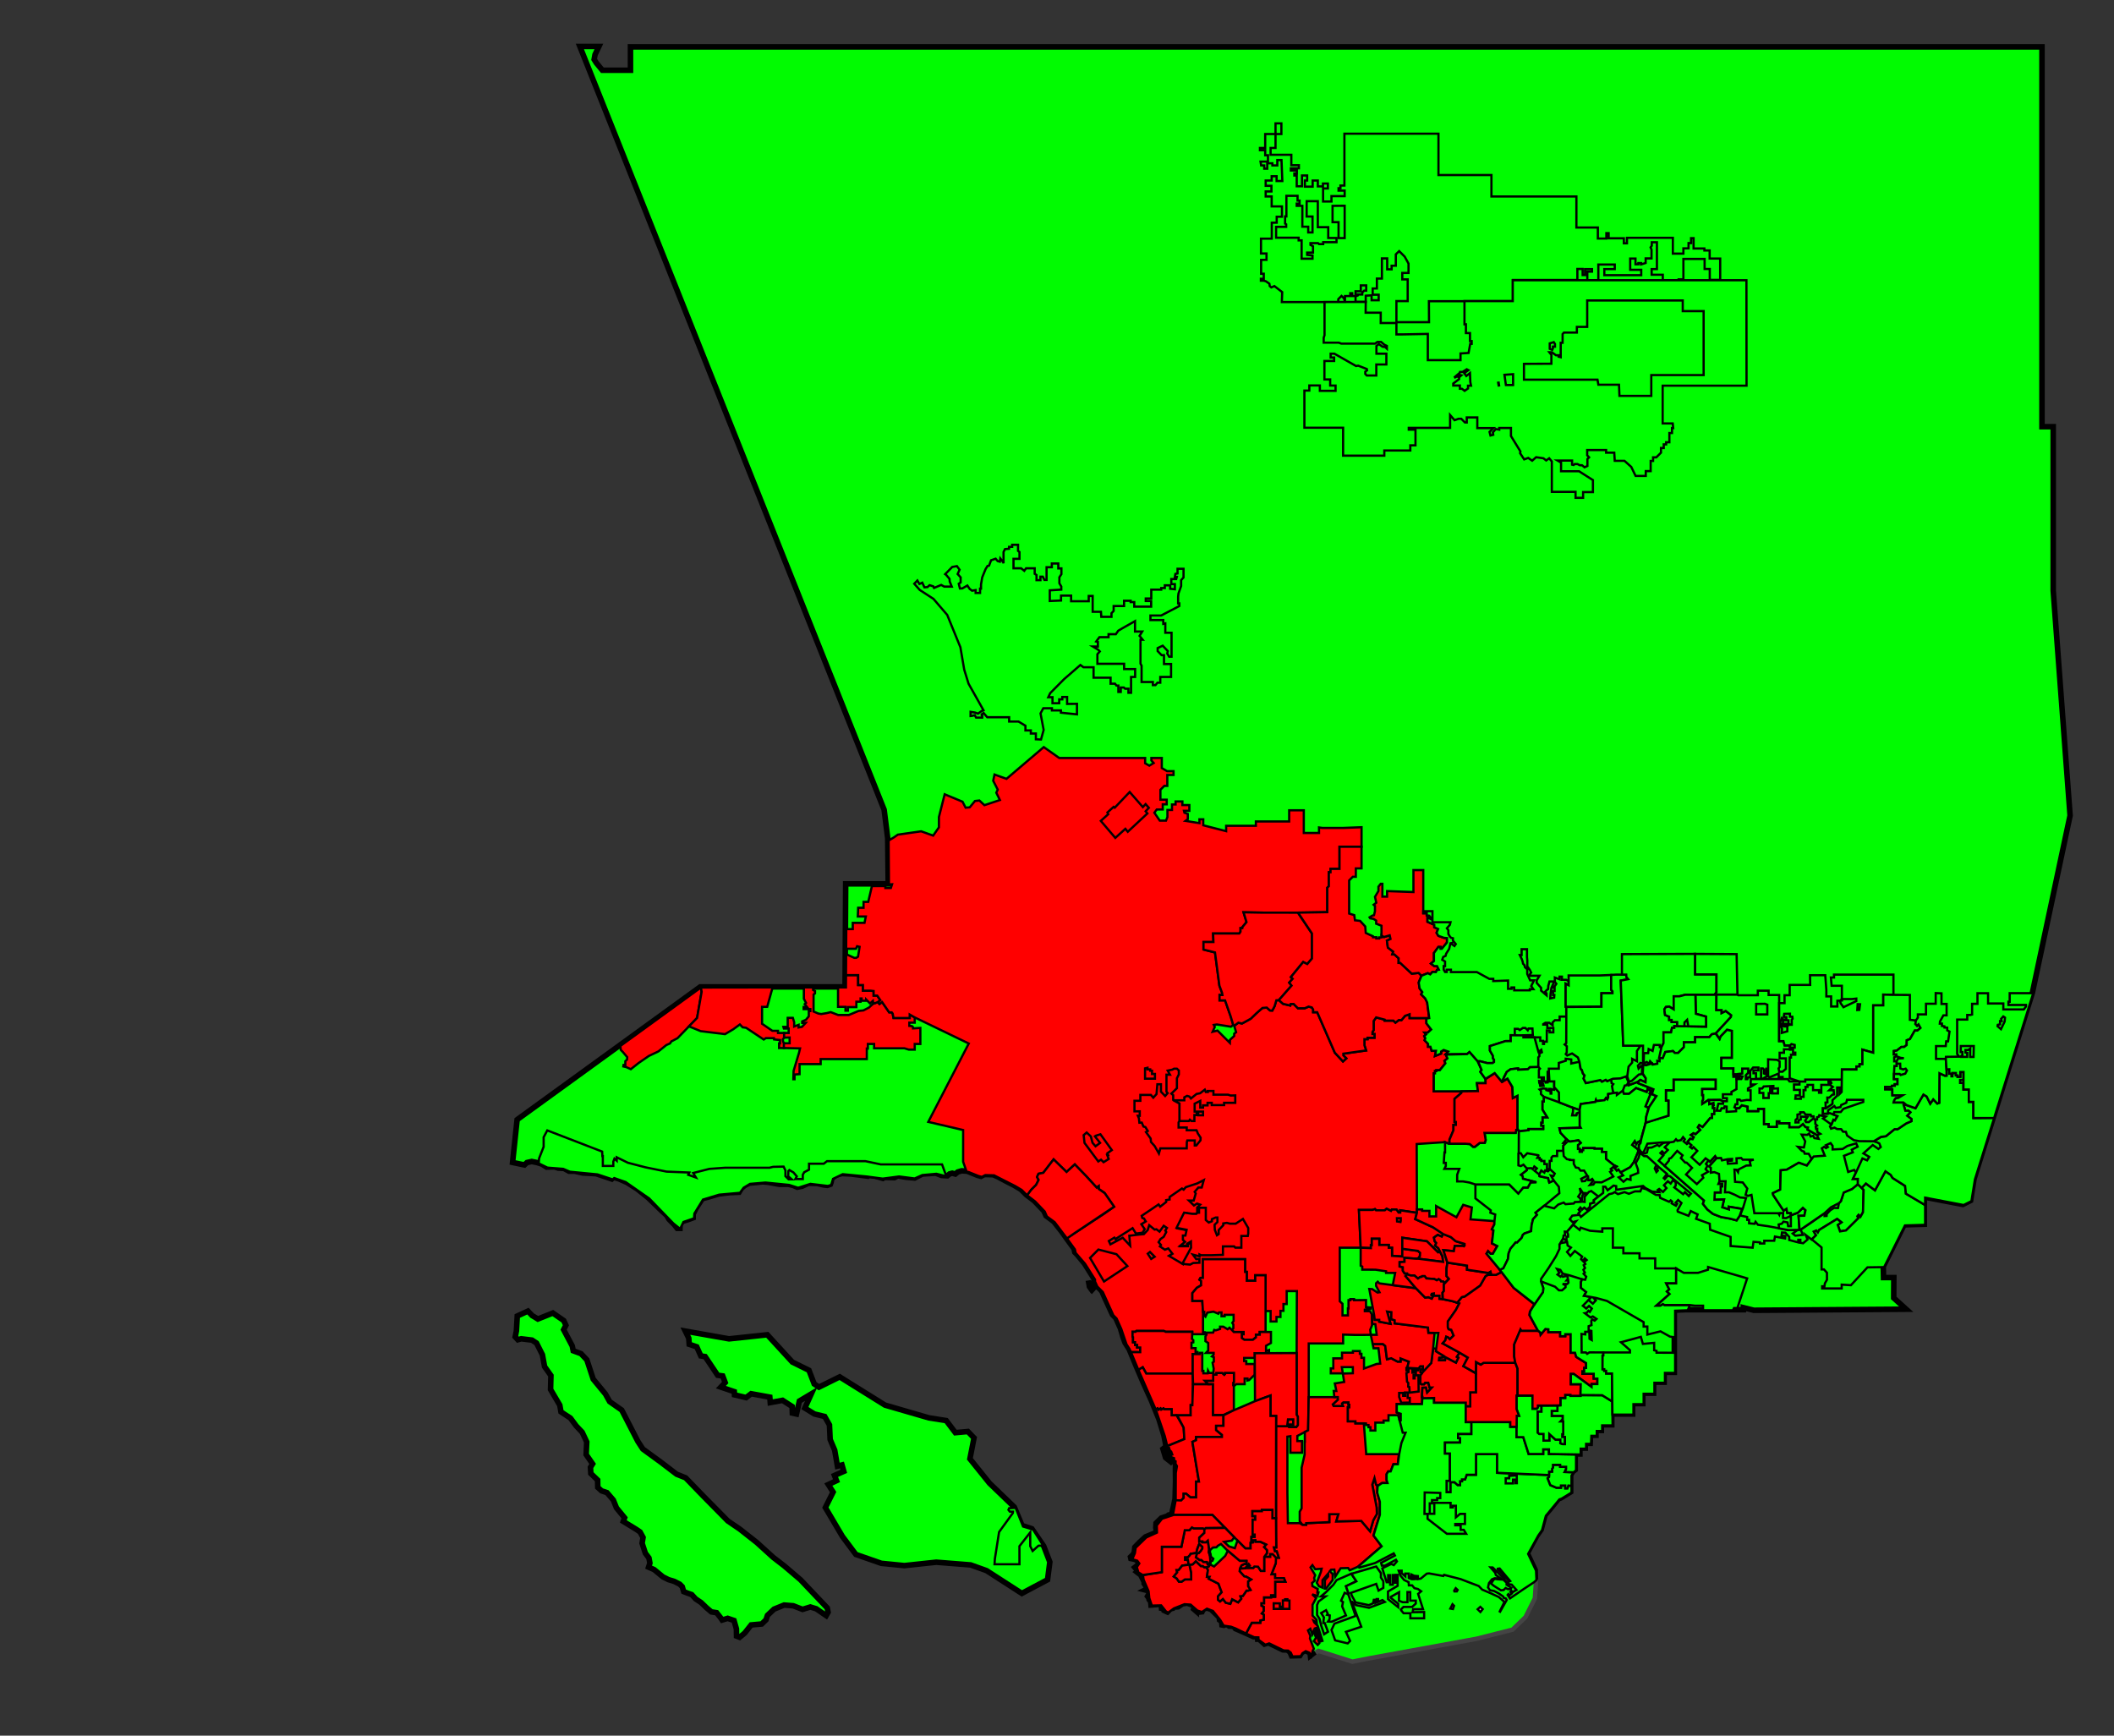 <?xml version="1.0" encoding="utf-8"?>
<!-- Generator: Adobe Illustrator 16.0.0, SVG Export Plug-In . SVG Version: 6.00 Build 0)  -->
<!DOCTYPE svg PUBLIC "-//W3C//DTD SVG 1.1//EN" "http://www.w3.org/Graphics/SVG/1.1/DTD/svg11.dtd">
<svg version="1.1" id="svg2" xmlns:svg="http://www.w3.org/2000/svg"
	 xmlns="http://www.w3.org/2000/svg" xmlns:xlink="http://www.w3.org/1999/xlink" x="0px" y="0px" width="950px" height="780px"
	 viewBox="0 0 950 780" enable-background="new 0 0 950 780" xml:space="preserve">
<rect x="0" y="0" width="950" height="780" fill="#333333" stroke="none"/>
<g id="LA_county_base_map">
	<path id="path4333" opacity="0.98" fill="#00FF00" enable-background="new    " d="M917.629,21.069v170.676h5.055v73.674
		l7.581,101.084l-16.911,79.506l-26.179,83.574l-1.62,9.929l-3.896,1.673l-16.902-3.229v12.209l-9.067,0.27l-9.368,18.739
		l0.105,4.954h4.631l-0.053,8.939l5.601,5.273l-68.439,0.484l-4.739-1.188v0.915l-31.016,0.217v27.946h-4.578v4.415h-4.738v4.954
		h-4.846v4.687h-4.577v4.687h-9.37v4.846h-4.17L707.878,654.2v6.298l-2.046,2.369v7.593l-3.852,2.366l-1.59,0.703l-6.085,7.377
		l-1.728,6.469l-6.242,10.655l3.554,7.539l-0.127,12.679l-4.232,8.461l-5.832,5.637l-16.068,4.066l-55.854,10.318l-15.275-4.846
		l-3.623,2.129l-1.812-1.979l-3.223,1.991l-3.671-0.019l-1.944-2.722l-9.33-2.722l-4.082-2.916l-15.354-5.831l-5.639-6.609
		l-6.414,0.777l-2.916-3.891l-10.107,4.082l-3.5-3.107l-3.888,0.583l-1.943-8.747l-4.666-8.556l1.167-2.525l-2.916-1.749
		l2.142-6.026l9.33-5.638l-0.777-3.305l3.693-3.498l3.498-1.168l1.557-7.389l-0.195-15.552l-13.022-33.824L503.2,596.071
		L489,570.612l-14.773-20.605l-10.688-11.08l-14.969-10.105l-10.108-0.778l-7.773-2.138l-6.414,2.523l-7.973-0.972l-6.606,1.556
		l-13.607,0.194l-14.968-1.556l-6.221,0.774l-2.333,4.083l-8.165-0.584l-5.054,1.559l-17.884-2.142l-6.221,0.976l-3.499,3.69
		l-9.525,0.391l-6.026,2.139l-4.859,8.358l-6.609,4.274l-18.854-16.718L275.56,529.4l-16.523-2.916l-14.968-2.527l-6.221-1.749
		l-3.11,1.36l-4.859-1.558l2.523-18.857l82.28-59.664h65.102l0.27-46.312h19.116l-0.216-20.407l-1.615-12.868L260.585,20.875h8.553
		L267,26.707l4.471,4.859h11.858V21.069H917.629z"/>
	<path id="path4335" fill="#00FF00" d="M308.519,598.284l19.1,3.383l17.188-1.842l11.495,12.396l7.229,3.564l2.136,5.572
		l2.366,1.999l9.311-4.604l20.36,12.688l27.521,6.957l4.095,5.423l5.628-0.515l2.762,2.864l-1.324,10.059l19.437,21.047l3.479,8.288
		l4.399,1.432l5.46,8.137l2.623,6.802l-1.023,7.979l-11.562,6.139l-16.438-10.438l-11.972-2.778l-15.146-0.255l-17.174,0.204
		l-13.856-4.229l-13.71-21.073l3.479-6.957l-2.149-3.377l3.683-1.739l-0.921-2.354l4.195-1.842l-0.819-2.864l-2.046,0.514
		l-3.357-13.765l-1.006-6.136l-3.125-2.836l-6.772-3.127l2.495-6.572l-5.071,3.023l-1.58,5.979l-1.891-1.821l-4.262-4.261
		l-5.614,0.968l-0.205-2.454l-7.859-1.438l-3.771,1.409l-4.227-0.995l-6.019-3.438l1.595-2.689l-0.896-2.364l-2.345-0.445
		l-9.319-12.648l-3.376-1.125L308.519,598.284z"/>
	<path id="path6275" fill="#00FF00" d="M371.753,722.588l-13.183-13.656l-31.625-25.553l-18.841-19.27l-7.074-3.936l-11.973-8.859
		l-9.654-17.633l-5.439-3.82l-7.563-10.639l-2.667-8.104l-6.139-4.092l-4.096-9.893l0.626-1.979l-5.684-5.092l-6.02,2.406
		l-5.18-3.27l-4.792,2.208l-0.298,10.043l4.708,0.51l4.26,1.617l2.983,7.12l2.819,6.539l0.755,7.616l4.146,8.057l2.499,3.036
		l8.157,9.491l1.544,9.1l2.298,3.319l-0.816,4.163l3.091,3.898l0.71,3.1l4.398,2.841l6.514,9.644l-0.004,2.271l7.559,4.904
		l4.417,15.911l13.322,7.375l2.125,3.452l6.479,4.116l5.573,4.828l2.369,0.377l2.479,3.284l4.799,0.032l1.744,7.215l1.756,0.144
		l4.87-5.195l5.188-0.985l5.292-6.241l7.314-1.45l5.209,1.68l5.037-0.582l5.531,3.396l0.814-1.751L371.753,722.588z"/>
</g>
<g id="LA_county_outlines">
	<path id="path2374" fill="none" stroke="#000000" stroke-width="2.5" d="M589.623,742.404l0.431,0.697l-1.185,0.915l-0.162-1.292
		l-2.314-0.97l-1.455,0.916l-0.807,1.347l-3.716,0.106l-0.7-1.669l-1.238-0.97l-1.989-0.057l-6.519-3.177l-1.724,0.593l-2.423-2.208
		h-0.646l-0.054-1.074l-1.831-0.057l-5.762-2.585l-2.369-1.021l-0.811-1.076l-1.938-0.056l-1.188-0.86l-1.236,0.482l-0.861-0.16
		l-0.161-1.614l-0.916-0.593l-0.215-1.238l-3.608-3.555l-1.938-0.646l-1.508,0.539l-0.594,1.186l-0.483,0.056l0.106-1.131
		l-1.021-0.596l-1.188,0.973v0.481l-1.185-1.021l0.271-0.811l-0.754-0.969l-2.479-0.862l-2.1,0.323l-1.938,1.347l-2.047,0.107
		l-0.323,0.539l-1.076,0.215l-1.347,1.454l-1.562-0.7l-0.217-0.808l-0.861-0.161l-0.055-1.131l-0.755-0.646l-3.931,0.323
		l-0.161-1.616l-0.7-0.858l-0.162-0.756l-0.537-0.697l0.646-1.131l0.161-0.756l-0.811-0.698l-1.075-0.271l1.075-0.538l0.538-0.27
		l-0.699-0.915l-0.697-0.162l-0.377-0.592l0.592-0.434l-0.861-0.646l-0.431-0.916l-0.811-1.615l0.593-0.808l-1.613-0.377
		l-0.971-0.755l0.594-0.433l0.054-1.021l-1.131-0.056l-0.484-0.593l1.188-0.916l0.482-1.077l-0.697-1.185l-1.132-0.484l-1.615-0.322
		l-0.161-0.698l1.237-1.188l0.482-1.075l0.216-2.152l2.208-2.264l2.584-2.369l4.578-1.886l0.377-0.538l-0.322-1.669l0.106-2.047
		l2.369-2.313l2.746-0.916l0.482-0.433l1.399-0.322l0.915-3.932l0.646-3.068l0.217-7.809l-0.056-5.385l0.056-1.992l-0.433-1.616
		l-0.483-0.859l-0.433-1.076l-0.915-0.646l-1.185-1.021l-0.861-1.453l0.433-0.055l0.646,1.291l1.348,0.861l-0.055-0.97l-1.238-1.454
		l-0.216-1.021l-0.593-0.107l-1.346,1.022l0.969,3.5l2.424,1.886l-0.216,0.27l-2.315-1.83l-1.185-3.932l1.397-1.077l-0.97-4.954
		l-2.262-7.377l-3.394-8.347l-3.66-8.077l-2.908-6.785l-3.446-8.292l-1.776-2.747l-0.914-2.477l-1.187-4.039l-2.1-4.687
		l-1.454-1.453l-3.717-8.076l-1.022-2.369l-0.915-1.077l-1.562-1.398l-1.236,0.81l-0.055-0.162l1.186-0.754l-0.646-0.861
		l-0.271-0.538l-1.076,0.699l-0.105-0.161l1.185-0.754v-1.4l-2.369-3.769l-1.992-3.179l-3.282-3.983L483,562.766l-0.323-1.562
		l-3.068-4.199l-2.529-3.555l-3.5-4.47l-2.424-1.831l-1.076-0.755l-0.972-2.207l-4.415-4.632l-3.444-2.585l-2.479-2.479
		l-3.178-1.885l-3.661-1.887l-3.555-1.884l-2.046-0.916l-3.934-0.105l-1.562,0.808l-1.562-0.431l-4.687-1.887l-2.423-0.161
		l-1.777,0.538l-1.077,0.915l-1.396-0.377l-1.188,0.323l-1.021,0.861l-2.584-0.162l-2.64-1.022l-2.586,0.162l-3.393,0.215
		l-3.446,1.776l-4.2-0.377l-3.393-0.592l-1.508,0.809l-4.473-0.106l-0.697,0.431l-3.554-0.969l-2.1-0.271l-0.377-0.432l-0.754,0.7
		l-7.539-0.972l-4.038-0.215l-2.747,0.699l-1.884,1.562l-0.323,1.724l-0.323,0.861l-1.346,0.483l-1.777-0.217l-2.746-0.646
		l-3.931-0.105l-2.908,1.348l-2.154,0.433l-1.723-0.754l-2.208-0.539h-4.039l-5.116-0.915l-2.423-0.217l-2.962,0.322l-3.016,0.271
		l-2.1,1.021l-1.616,1.398l-0.969,1.67L327.54,536l-4.469,0.539l-5.062,1.509l-2.369,0.592l-1.454,2.208l-1.4,2.154l-0.916,1.884
		l-0.377,0.377v1.993l-2.315,0.86l-2.423,0.754l-1.131,1.292l-0.054,1.831h-1.238l-1.239-1.562l-2.477-2.53l-1.077-1.775
		l-2.746-2.53l-5.439-5.276l-4.954-3.983l-4.685-2.962l-3.5-1.562l-2.477-0.754l-0.81,0.754l-7.055-2.369l-6.031-0.321l-3.608-0.81
		h-2.531l-2.262-1.236l-2.584-0.162l-1.723-0.538l-3.5,0.105l-2.1-1.346l-2.208-0.7l-2.369-0.482l-2.154,0.482l-1.131,1.077
		l-5.331-1.131l2.046-19.225l48.948-35.485l33.332-24.179h65.102l0.27-46.312h19.116l-0.217-20.408l-1.613-12.868L260.585,20.875
		h8.553l-1.75,3.693L267,26.707l0.972,1.555l2.722,3.305h12.635V21.069h634.3v170.676h5.055v73.674l7.581,101.084l-16.911,79.506
		l-26.241,83.783l-1.558,9.72l-3.499,1.749l-17.301-3.305v12.209l-9.067,0.27l-9.371,18.739l0.108,4.954h4.631l-0.054,9.154
		l5.6,5.062l-68.438,0.484l-4.739-1.188v0.915h-25.577l-5.438,0.219v27.944h-4.577v4.415h-4.738v4.954h-4.846v4.688h-4.577v4.685
		h-9.37v4.846h-4.687v2.531h-2.423v2.154h-2.425l-0.161,3.604h-2.208v2.154h-2.423v2.639h-2.101v7.107l-1.131,0.86l-0.915,1.509
		v7.593l-4.473,2.746l-0.969,0.323l-3.822,4.736l-2.263,2.641l-1.724,6.462l-1.992,2.854l-4.254,7.811l3.554,7.539l0.108,4.308"/>
	<path id="path2376" fill="none" stroke="#444444" stroke-width="2" d="M591.223,742.679l1.271-0.788l15.275,4.847l6.805-1.361
		l48.984-8.941l16.137-4.083l5.832-5.637l4.232-8.461l0.409-6.211l-0.026-2.218"/>
	<path id="path3365" fill="none" stroke="#000000" stroke-width="2.5" d="M489.088,575.421l0.485,2.8l1.396,1.939l0.539,0.484"/>
	<path id="path5305" fill="none" stroke="#000000" stroke-width="2.5" d="M307.976,598.188l19.644,3.479l17.188-1.842l11.254,12.274
		l7.469,3.686l2.353,6.139l2.148,1.436l9.311-4.604l20.36,12.688l19.746,5.729l7.772,1.229l4.095,5.424l5.628-0.515l2.762,2.864
		l-1.841,9.413l8.799,10.947l11.15,10.742l3.479,8.288l4.398,1.432l5.318,7.775l2.766,7.161l-1.023,7.979l-11.562,6.139
		l-15.855-10.229l-7.162-2.561l-15.449-1.228l-14.32,1.534l-10.334-1.022l-11.458-3.989l-6.037-8.082l-7.673-12.993l3.479-6.956
		l-2.149-3.378l3.683-1.738l-0.921-2.354l4.195-1.843l-0.819-2.862l-2.046,0.512l-1.229-7.161l-2.046-4.81l-0.307-6.55l-2.149-3.784
		l-4.604-1.125l-4.297-2.66l2.865-6.344l-5.32,3.172l-1.33,5.832l-1.841-0.409l-0.103-2.968l-4.297-2.764l-5.525,1.021l-0.205-2.455
		l-8.39-1.534l-2.25,1.738l-5.218-1.229l-0.102-1.433l-6.037-2.047l1.944-2.046l-1.125-2.969l-2.251-0.308l-5.627-8.391
		l-1.944-0.309l-1.842-4.093l-3.376-1.125l-0.205-2.764L307.976,598.188z"/>
	<path id="path6276" fill="none" stroke="#000000" stroke-width="2.5" d="M342.298,729.804l1.938-1.885l0.646-1.992l2.962-2.8
		l4.523-1.831l4.092,0.323l4.2,1.615l3.5-1.077l2.639,0.808l4.469,3.069l0.861-1.508l-0.376-1.938l-12.008-12.654l-7.323-6.246
		l-4.9-3.77l-7.485-6.785l-7.592-5.977l-5.385-3.662l-11.147-11.311l-7.808-8.074l-4.038-1.616l-7.054-5.385l-8.131-5.926
		l-2.208-3.393l-7.27-14.108l-5.439-3.82l-1.885-3.396l-5.492-6.677l-2.854-8.67l-2.639-2.8l-3.5-1.292l-0.431-2.154l-3.877-7.323
		l1.023-1.991l-0.969-2.102l-4.9-3.393l-6.731,2.689l-2.585-1.562l-1.884-1.992l-4.792,2.208l-0.377,6.677l-0.539,2.692l1.185,1.293
		l1.508-0.434l4.846,0.595l2.046,1.347l2.639,5.223l0.969,5.331l2.854,4.039l-0.162,6.246l4.146,7.054l0.538,3.019l4.254,2.801
		l2.585,3.5l2.692,2.854l2.046,4.358l-0.27,5.654l2.908,4.2l-0.969,1.562l0.161,2.746l3.069,2.962l0.054,3.285l1.724,1.562
		l2.423,0.81l2.854,3.339l1.4,3.5l3.662,4.469l-0.593,1.616l5.978,3.661l1.562,1.077l1.346,2.478l-0.431,2.584l1.454,4.473
		l1.615,2.15l0.431,2.316l-0.592,1.83l2.477,1.077l3.985,3.282l2.477,1.238l2.639,0.811l2.423,1.235l1.131,1.131l0.646,2.208
		l1.615,0.646l1.993,0.7l1.777,1.938l2.423,1.615l2.584,2.477l2.046,1.727l2.369,0.377l1.777,2.262l0.7,1.022l2.477-0.756
		l2.854,0.972l1.077,3.77l0.054,3.23l1.4,0.539l2.262-1.887l2.908-3.661L342.298,729.804z"/>
</g>
<g id="Large-area_cities">
	<path id="path2258" fill="#00FF00" stroke="#000000" d="M242.093,522.807l0.165-2.228l2.046-5.218v-4.297l1.637-3.069l24.657,9.515
		l0.103,2.046h0.204v4.399h4.707v-1.943l0.512-1.33l1.023,0.921v-1.532l5.013,2.455l7.878,2.047l9.515,1.94l10.231,0.409
		l-0.511,1.023l3.479,1.228l-1.228-2.046l7.264-1.842l7.06-0.512h19.951l1.637-0.409l4.706-0.104l0.818,1.74v2.558l1.433,1.435
		h1.433l-1.626-1.384l0.108-2.369l0.431-0.434l1.831,1.077l1.507,1.777l-0.646,1.185h3.339v-1.938l0.646-1.131l2.154-1.133v-2.69
		h6.623l1.454-1.131h17.285l6.893,1.453h27.517l1.941,5.335l-4.479-1.131l-6.32,0.578l-3.456,1.532l-7.005-0.898l-7.326,0.971
		l-7.25-0.961l-10.753-1.034l-4.329,2.078l-0.832,2.738l-1.507,0.466l-7.85-0.938l-5.506,1.768l-4.038-1.293l-10.641-1.06
		l-6.954,0.59l-2.854,1.733l-1.683,2.288l-9.322,0.836l-7.278,2.205l-3.862,6.273l-0.162,2.152l-4.738,1.615l-1.508,3.123
		l-3.024-2.45l-10.819-11.179l-10.632-7.416l-5.141-1.794l-0.668,0.623l-6.858-2.266l-12.396-1.207l-3.009-1.282l-7.061-0.549
		L242.093,522.807z"/>
	<path id="path4202" fill="#FF0000" stroke="#000000" d="M278.788,470.045l36.1-26.194l0.42,1.839l-2.046,11.767l-8.799,9.104
		l-2.763,1.436l-0.614,0.921l-1.637,0.716l-3.581,2.864l-4.297,2.047l-4.604,3.172l-3.479,2.762l-2.046-0.921l-1.33-0.307
		l0.105-0.674h0.794v-1.672l0.793-0.769l0.057-1.076l-2.012-2.353l-0.879-0.907L278.788,470.045z"/>
	<path id="path4204" fill="#FF0000" stroke="#000000" d="M309.604,461.238l3.658-3.785l2.046-11.77l-0.329-1.893l32.218-0.051
		l-2.423,8.724h-2.315v7.592l4.631,3.181h2.531v0.969h2.747v2.154l-0.593,0.754l0.162,1.021l0.431,0.646v2.208h-2.262v-2.103h0.431
		v-1.508l-2.692-0.27l-0.048-0.58h-3.614l-0.969,0.634l-7.916-5.277l-1.562-0.215l-1.238-1.293l-2.962,2.154l-3.715,2.208
		l-10.931-1.349L309.604,461.238z"/>
	<path id="path5175" fill="#FF0000" stroke="#000000" d="M352.366,466.306v-2.101h2.046v-1.992h-2.154l-0.215-0.754h1.938v-4.038
		h2.315l0.592,1.938v1.938l1.993-0.754v1.185l1.508-0.27l1.669-1.777h-1.562v-0.696l1.669-0.7l1.292-1.562v-2.369h0.7v-0.859h-3.015
		v-0.972h1.507l-1.023-1.293l0.592-0.535l-0.969-1.831v-5.115h4.146v1.131l0.861,0.484v1.075l-0.646,0.483v7.646l2.154,0.916
		l1.292,0.215l2.531-0.434l1.723-0.431l3.338,1.292h4.792l4.416-1.831l2.154-0.215l2.477-1.293l1.885-1.723l2.1-0.7l0.754,0.808
		l1.185-0.861l3.177,4.634h1.131l0.434,0.539l0.377,1.989h7.27v-1.562l2.262,1.292v2.369h-2.423v1.454l1.188,0.104l0.481,0.485
		v0.538l3.285-0.218v7.218h-2.531v2.528h-2.689l-1.938-0.593h-13.625v-1.938h-2.8v2.047h-0.484v4.737h-20.732v2.263h-9.477v4.521
		l-2.262,0.161v2.104h-0.539l0.108-3.718l2.477-8.293l0.431-1.831l-7.271-0.159v-2.154h2.584v-2.584L352.366,466.306z"/>
	<path id="path5177" fill="#FF0000" stroke="#000000" d="M376.598,443.743h3.554l0.032-5.547h5.46v4.47h2.154v2.531h3.446
		l1.347,0.161v2.046h1.615l1.4,2.047l-1.131,0.915l-2.003,0.668l-0.205-1.26l-1.292,1.185l-1.723-1.777v0.539h-2.046V448.7h-0.485
		v1.454h-1.885v2.423h-3.823v1.615h-1.077v-1.726h-3.339L376.598,443.743L376.598,443.743z"/>
	<path id="path5179" fill="#00FF00" stroke="#000000" d="M483.971,316.284v4.739l-7.216-0.757v-1.021h-4.038v-0.969h-3.877
		l-1.238,2.312l1.399,7.434l-1.185,4.308l-2.315-0.107v-2.585h-2.262v-1.396h-2.423v-2.104l-3.123-1.885h-4.2v-1.938h-9.854
		l-1.615-1.888l-0.858,0.596v0.377l0.215,0.161v0.914h-2.746l-0.593-1.075l-1.292,0.32l-0.593,0.057v-1.888l2.047,0.323l1.292,0.484
		l1.562-1.131l0.915-0.377l-6.729-11.954l-1.938-6.3l-1.724-10.07l-5.923-14.539l-6.192-7.215l-6.139-3.985l-2.479-2.8l1.4-1.454
		l0.915,1.562l1.293-0.592l0.969,2.1l1.349-0.108l0.97-0.862l1.67,0.539l0.323,0.7l3.229-1.346l1.348,0.754h3.394l-0.915-2.262
		l-0.107-1.238l-1.562-1.831l-0.377-0.269l3.177-3.231l2.102-0.377l1.186,1.615l-0.861,1.938l1.349,1.508v2.262l-0.861,0.592
		l0.539,2.154l1.077-0.054l2.262-1.292l1.022,1.508l1.075,0.808l1.614-0.269v1.292h1.993v-1.938h0.431v-1.885l0.538-3.177
		l1.508-3.715l0.861-1.4l0.7-0.162l0.915-2.423l2.047-0.7l0.915,1.077l0.97,0.269l0.215-1.454l1.238,1.615l0.216,0.539v-5.062
		l0.646-1.292l1.831-0.162v-0.861h1.396v-0.916h2.642v2.746l0.646,0.485v3.069h-2.69v4.254h3.444l1.399,1.131l0.809-1.131h3.877
		v2.477l0.811,0.539v2.315h1.773v-1.562h1.077l0.7,1.454h0.969v-5.708h2.37v-1.669h2.907v2.208h1.397v2.585l-0.914,1.4v2.692
		l0.86,1.454v1.4l-5.17,0.323v4.792l5.062-0.216v-2.208h4.521v2.531h7.916v-2.369h1.777v7.108h3.715l0.162,2.262h4.576v-1.616
		l0.97-1.023v-2.208h4.685v-2.369h2.962v0.592h1.615v2.046h7.593v-2.531h-2.423v-1.131h2.479v-3.985h4.47v-0.7h1.615v-1.238h2.047
		l0.377,0.054v1.508l2.1,0.215v-2.315h-1.614v-2.262h2.207l0.271-0.969h-0.861l0.216-1.346l0.972-0.215v-2.1h2.689v3.931
		l-1.075,1.185v2.638l-1.187,3.339l-0.161,1.454v3.015h0.538v1.185l-8.131,4.254h-4.847v2.046h5.762v1.723l0.916-0.215v4.2h2.8
		v10.77h-1.077l-0.859-1.454l0.271-1.077l-2.314-2.423l-2.263,1.077v1.346l1.776,1.831h1.077v3.984h3.178v5.816h-4.848v2.583h-1.291
		l-0.862,1.076h-1.185v-1.396h-5.062v-7.324l-0.484-0.915v-10.77h0.97l-1.397-1.723l1.186-1.938h-3.229v-4.685l-5.331,3.016
		l-2.208,1.292l-1.076,1.562h-3.284v1.346h-4.094l-1.453,1.939l0.754,0.215v2.046h-2.262l2.423,1.454l0.7,0.754l-1.077,1.238v4.308
		h12.009v2.369h4.953v3.554h-1.83v7.107h-1.186v-1.83h-1.507l-0.539-0.539h-1.4v1.992h-1.075v-2.854h-0.86l-0.646-0.858h-1.992
		v-2.693h-7.646v-4.685h-4.522l-1.398-1.023l-7.323,6.354l-6.246,6.3l-0.86,1.831h1.886v2.689h3.016v-1.724h1.4v-1.077h2.152v3.123
		L483.971,316.284z"/>
	<path id="path5181" fill="#00FF00" stroke="#000000" d="M446.924,702.968h11.2v-8.131l4.846-6.192v6.192l1.077,2.154l2.639-2.37
		l2.103-0.054l-4.576-7.219l-4.47-1.346l-3.339-8.397l-2.907,0.159l-0.323,0.756l0.646,0.809h1.396l-0.054,0.592l-6.192,8.562
		l-1.885,12.01L446.924,702.968z"/>
	<path id="path2265" fill="#00FF00" stroke="#000000" d="M627.53,144.778V135.3h5.062v-9.747h-2.423v-2.908h2.8v-4.2l-1.723-3.123
		l-2.479-2.477l-1.51,1.454v5.115h-1.884v1.616h-1.992v-4.9h-2.369v9.047h-2.262v4.469h-1.885v2.8h2.689v2.477h-3.177v-2.208
		l-2.639,0.162v2.8h-4.577V133.2l1.022-0.431v-0.431h1.99v-0.862l0.861-0.861h0.915v-2.369h-2.423v2.638h-2.369v2.154h-1.508v-1.292
		h-0.861v1.292h-2.369v2.639l-0.432-1.562l-1.131-1.131l-1.453,1.454v1.292h-25.363l0.162-4.469l-3.5-2.692l-1.4,0.592l-0.699-0.592
		l-0.159-1.077l-1.562-1.077l-0.97-0.27h-1.292v-0.861h1.292v-2.262h-1.186v-6.246h2.424v-2.854h-2.479v-6.677h4.849v-7.162h2.207
		v-2.692h2.368V92.76h-4.625v-4.469h-2.69V86.03h2.585v-2.531h-2.585V81.13h2.69v-1.938h2.207v2.154h2.585l-0.377-9.423h-1.885
		v2.423h-2.208v-0.969h-2.313V75.8h-1.348v-1.454h-1.397l-0.271-1.723h3.339v-2.854h-1.238v-2.262h-2.366v-1.023h2.366v-6.247h4.634
		v-4.792h2.639v4.792h-2.639v6.247h-2.208v3.069h9.312v4.685h3.396v1.4h-3.607v0.969h2.692v1.346h-1.131v0.916h1.074v4.846h2.369
		v-4.846h2.315v2.262h-1.023v2.746h3.501V81.13h2.314v2.638h2.316v-1.292h2.205v2.208h-2.151v5.87h3.769V88.13h5.924v-2.477h-2.746
		v-1.077h0.861v-1.185h1.777V60.075h42.271v18.578h23.804v9.639h38.179v13.947h9.639v4.954h3.823v-2.423h1.021v2.315h6.841v2.262
		h1.397v-2.477h20.624v7.108h4.738v-2.369h2.313v-2.37h1.133v-2.208h1.131v4.631h4.847l0.017,0.895h2.354v3.628h4.738v9.585h-4.688
		v-4.9h-2.312v-4.523h-9.531v9.208h-2.153v0.377h-7.105v-2.477h-5.009v-2.531h2.367v-12.062h-2.312v1.562l-0.538,0.754l0.431,1.023
		v3.931h-2.639v2.046l-2.046,0.646l-0.011-0.593h-1.229v0.539h-1.292v-2.585h-2.369v5.062h4.954v2.423H720.96v-2.747h4.685v-2.046
		h-7.377v7.054h-4.953v-3.877h2.102v-1.131h-3.123v2.692h-1.077v-2.746h-2.369v4.954h-28.971v9.531h-37.747l0.054,9.424H627.53z"/>
	<path id="path2267" fill="#00FF00" stroke="#000000" d="M784.82,125.931H679.816v9.37h-21.701v10.447h0.646v3.931h1.831v3.608
		h0.754v1.239H660.7l-0.754,4.092l-3.607,0.215v3.016h-14.7v-11.793l-11.146,0.215h-2.962v-5.115h-7.055v-4.631h-6.784l0.054-4.847
		l-18.524,0.054v14.916l-0.377,1.131v2.208h6.785l1.131,0.431h15.188l1.021-0.754h1.67l0.7,0.592l0.754,0.646l1.131,0.539v1.239
		l-0.699-0.7l-1.237-0.162l-1.669-1.185l-1.077,0.862v3.446h4.47v4.846h-4.521v4.954h-4.311l-0.646-0.7v-1.023l0.808-0.592
		l-0.106-0.592l-3.877-1.508l-0.971,0.161l-9.746-5.546h-1.67v1.723h1.562v1.562h-4.362v8.292h2.585v2.746h2.423v2.37h-7.054v-2.423
		h-4.738v2.315h-2.212v16.693h17.396v12.547h18.521v-2.316h11.688v-2.315h2.312v-7.054h-3.016v-0.808h18.578v-5.762l1.992,2.315
		l1.83-0.646h1.186l1.669,1.669h0.808v-2.262h4.738v4.792h7.216l-1.723,1.723l0.431,1.616l1.238-0.323l-0.161-1.077l1.292-1.508
		l1.562,0.27v-0.754h5.274v3.608l4.254,6.946l-0.161,0.754l1.83,2.8l1.831-0.646l1.777,1.238l1.774-1.562l3.284,0.485l1.238,0.969
		l1.347-0.969l1.188,1.4v13.678h10.662v2.692h3.393v-2.585h4.415v-5.384l-6.246-3.985h-8.077v-3.877l-1.562-0.916h6.516v1.831
		l0.7,0.162l0.482-0.431h1.237l1.077,0.539h0.969l1.131,0.916l1.293-0.592v-3.123l0.757-0.754l-0.862-0.916v-2.369h8.508v1.185
		h3.662l0.216,3.662h4.361l3.067,2.746l1.938,4.039h4.577v-2.154h2.208v-4.577h1.077v-1.615h1.453l2.101-2.1v-2.1h1.238v-1.616
		h1.077v-0.969h1.453v-4.146h1.186v-2.208h0.538l-0.215-2.1h-4.523V173.32h37.693L784.82,125.931z"/>
	<g id="g2266" transform="translate(40.533,-10.133)">
		<path id="path2206" fill="#FF0000" stroke="#000000" d="M565.996,715.794l-0.7-1.021l-3.339,0.107l-2.423,3.77l-0.431-3.178
			l-1.454,0.055l-0.593,0.699l1.293,1.239v2.689l-2.965,3.877h-0.535v-3.82l1.451-1.615v-1.293l-2.528,2.908v3.393l-1.615-0.646
			l-0.97-1.562l1.83-4.793l0.378-1.508l-2.907,0.216l-1.239-1.831l-0.86,1.022l2.103,3.5l-0.485,1.293l0.271,1.186l-1.188,1.021
			l0.161,1.398l2.37,1.292l-0.162,1.615h0.484l-0.432,1.508l-2.368-0.699l1.773,1.669l-1.614,3.019v4.846l1.776,1.885l0.107,1.188
			l-1.42-0.714l0.28,0.681l1.562,1.53l2.152,6.802l-0.879,0.255l-1.982-6.036l-0.481,0.17l1.929,6.634l-0.735,0.793l-1.729-1.699
			l0.992-1.562l-1.134-2.944l-0.538,1.442l-0.907-2.493l-1.048,0.735l1.076,2.466l-0.198,1.162l1.247,3.259l0.51,1.361l-0.425,0.736
			l-0.745,2.604l-0.825-1.569l-1.649-0.689l-1.454,0.916l-0.807,1.346l-3.717,0.107l-0.699-1.669l-1.238-0.97l-1.992-0.057
			l-6.516-3.177l-1.725,0.592l-3.068-2.207l-0.055-1.077l-1.845-0.06l-3.735-1.676l2.617-4.834h3.822v-1.023l1.562-0.377v-2.208
			l-0.916-0.538l0.86-1.077v-1.938l-1.021-0.484v-1.131h1.186v-2.639h3.179v-0.972h0.97v0.699h0.859v-6.784h4.578l-0.646-1.562
			h-3.985v-1.726h-1.614l1.938-5.009v-2.478h1.348l-0.646-1.938l-0.271-0.915h-0.808l-0.483-1.774h1.076l-0.106-4.899v-49.541h5.009
			l0.377-3.067h2.369v2.368h-1.776v1.022h3.123l0.7-0.861v-3.77l-0.538-0.861v-27.57l0.104-28.001h-4.575v5.815h-1.454v3.068h-1.348
			v2.744H533.1v2.05h-2.642v-4.688h-2.262v-16.101h-4.631v2.478h-3.823v-3.984h-0.754v-5.706h-18.954v8.397h-1.076l-0.483,0.812
			l0.755,0.592v1.938l-1.938,1.131l-1.993,2.369v3.5h4.472l0.321,5.062v9.046h0.7v0.862h-5.548v-1.077h-11.959l-0.754-0.377h-12.385
			l-0.377,0.377h-1.349v2.207l0.218,0.16v2.314h0.913v1.186h0.916v1.187h1.398v2.101l-4.146-0.021l-0.68-1.464l-1.33-2.06
			l-2.352-6.901l-2.102-4.688l-1.453-1.454l-4.738-10.443l-2.461-2.463l-1.039-2.275v-0.862l-4.488-7.1l-4.233-4.908l-0.321-1.562
			l-3.646-5.009l16.729-10.984l4.521-3.178l-4.361-6.302l-2.528-1.67v-1.292l-0.916,0.7l-4.415-4.847l-5.438-5.604l-3.717,3.396
			l-5.812-5.653l-4.632,6.03l-2.153,0.431l-0.646,1.454l0.7,1.292l-0.539,1.131l-0.593,1.131l-2.181,2.185l-1.857,2.504
			c-0.377-0.377-2.424-2.425-2.424-2.425l-2.947-1.749l-9.49-4.819l-3.932-0.107l-1.562,0.811l-1.562-0.434l-4.338-1.743
			l-0.95-0.182l-1.551-4.43v-14.271l-15.67-3.66l18.2-35.218l-24.285-11.737l-2.262-1.292v1.562h-7.271l-0.377-1.992l-0.431-0.539
			h-1.132l-3.179-4.631l-1.185,0.861l-0.668-0.876l1.045-0.848l-1.4-2.049h-1.615v-2.046l-1.347-0.161h-3.446v-2.529h-2.154v-4.472
			l-5.46,0.014l0.055-9.429l3.628,1.661h0.916l0.808-0.538l0.7-4.416l-1.13-0.269l-0.485,1.13l-4.422,0.012l0.051-8.831h2.917
			v-2.812h5.277l0.592-2.854h-3.608l0.162-3.932h2.423v-2.639h2.101l1.669-7.107h6.029v0.861h2.479l0.536-1.67l-1.397,0.055
			l-0.153-19.701l2.522-1.515l1.614-1.132l10.502-1.509l5.385,1.938l2.584-3.716v-4.632l2.585-10.23l8.022,3.339l1.398,2.692
			l1.83-0.161l2.37-2.854l1.992-0.215l2.262,2.102l6.946-2.314l-1.615-3.284l0.646-1.397l-2.046-3.984l0.593-2.801l5.387,1.938
			l16.746-14.27l6.945,4.899h38.609v2.367l1.886,1.077l1.938-1.185l-1.022-1.132v-1.133h4.688v4.523l2.367,1.398h2.907v1.725h-2.8
			v4.899h-1.347l-1.75,1.75v4.44h2.826v2.102h-1.776v2.313h-2.691l-1.076,1.454l2.424,3.554h2.801l0.646-1.613v-3.179h2.048v-2.473
			h1.614V370.3h3.068v1.612h3.123v2.587h-2.423l0.215,0.859l1.509,0.538v2.37l-1.021,0.754l6.246,1.021v-1.725h1.723v2.692
			l10.285,2.639v-2.424h13.354v-1.938h14.971v-5.008h6.567v10.18h6.84v-2.479l1.508,0.216h9.264l8.348-0.321v8.775h-9.908v9.962
			h-4.038v1.508h-0.754v6.246l-0.7,0.7v10.985l-13.247,0.215h-15.131l-9.263-0.161l1.347,4.415l-1.886,2.262v0.434h-0.808v1.613
			l-0.538,0.811h-11.793l0.159,3.822h-4.47v3.393l5.17,1.293l1.992,15.023l1.187,3.122l0.16,0.971h-1.293v2.423h2.479l2.585,7.377
			l1.076,3.662l-1.021,0.808l-6.354-1.021l-1.347,0.216l0.432,0.915l-0.971,2.154l2.207-0.539l5.548,5.547l0.054-1.4l1.886-1.723
			v-1.023l0.862-0.646l-0.862-2.907l1.887-1.4l1.614,0.378l3.933-2.151l3.123-3.019l2.152-1.83l1.938-0.16l1.454,1.293l1.021,0.054
			l1.022-1.938l0.808-2.689l1.132-0.054l1.885,1.669l3.229,0.754l0.184-0.683l1.325-0.021l1.938,1.938h3.068l1.725-0.754
			l1.455,0.377l0.592,0.916v1.238h1.83l7.916,18.2l3.661,3.932l1.509-1.397l-1.348-1.349v-0.754l10.229-1.454l-0.754-2.312v-2.746
			h1.398v-0.646h3.123v-1.669h-0.915v-0.916l0.538-0.858v-4.096l1.131-1.612l3.823,1.021v0.434h3.931l0.916,0.915l1.51-1.188
			l1.186,0.054l1.615-1.938l2.045-0.7v1.724h7.539v2.315l2.154,2.8l-1.51,1.4h-1.453l0.699,0.808l-0.861,0.754l0.484,0.972
			l-0.322,0.916l1.562,1.612v1.292h1.076l0.538,1.831h1.938l-0.432,2.315l2.746-1.077v-0.915l1.131-0.7l2.047,0.7l-1.131,1.238
			l0.808,1.831l-1.347,1.131l0.433,1.077l-2.53,3.123h-1.562v0.377h-0.593v1.021h-0.539v8.077h12.387v0.699l-3.068,2.69v10.395
			h0.593v1.292h-1.075v2.423l-1.777,4.2l-0.105,1.831h-0.377l-1.509-0.7l-12.763,0.862l0.107,29.347v1.562l-7.485-1.131v1.023
			h-0.754l-0.97-1.4h-2.047l-0.377,0.646l-1.992-0.973l-0.809,0.7h-3.932l-0.484-0.538l-1.131,0.377h-6.085l0.81,16.963h-9.426
			v24.069l1.239,1.131v5.226h2.423v-3.123h0.271v-3.717h0.81l0.015-0.479h1.654v0.479l5.387-0.056v3.179l2.046,0.16v0.539
			l-2.584,0.434v0.696h2.368l0.322,0.646l0.538,0.808l0.106,4.688l-0.915,2.208l0.271,2.262l-3.716,0.054h-3.445l-5.275-0.16v3.983
			h-15.455v24.286l-0.271,14.754l-4.846,2.531v2.312h2.101v5.226h-5.225v-7.434L538,655.752v25.311l0.216,13.569h5.33l0.916,0.536
			l0.321,0.161h1.67v-0.697l10.394-0.484v-3.555h4.094l-0.971,3.229l11.254-0.216l3.933,4.688l1.455-5.01l1.613-2.801l-0.106-2.854
			l-1.991-10.446l1.021-2.854l0.7,2.908l0.538,0.538v3.177l1.187,4.095v5.813l-1.67,5.277l-1.186,4.039l3.661,4.846l-10.607,9.154
			L565.996,715.794z"/>
		<path id="path2208" fill="#00FF00" stroke="#000000" d="M566.696,717.355l2.312,3.393l-4.686,2.208l1.186,3.342l-0.159,0.269
			l-1.615-0.646l-1.615,3.556l0.861,0.592l-0.377,1.938l1.723,4.093l-6.354,2.801l-1.726-0.055l0.699-1.076l0.106-1.67l-1.237-0.271
			l0.321-0.538l-0.755-1.562l-2.208,1.292l1.239,1.938l-0.271,2.531l0.646,0.055l1.454,3.878l-1.725,1.132l-1.349-3.984
			l-0.698-2.908l-1.132-1.774v-4.472l0.699-1.612l3.124-2.265h-2.101l2.262-1.885l3.339-3.339l1.454-2.102L566.696,717.355z"/>
	</g>
	<path id="path3182" fill="#FF0000" stroke="#000000" d="M493.564,533.181l-0.709,0.543l-4.918-5.36L483,523.278l-3.716,3.393
		l-5.815-5.651l-4.631,6.028l-2.153,0.434l-0.646,1.452l0.7,1.295l-1.132,2.261l-2.183,2.182l-1.854,2.504l3.584,2.729l4.331,4.543
		l0.97,2.207l3.5,2.585l5.513,7.294l3.279-2.269l17.917-11.975l-4.197-6.062l-2.695-1.907L493.564,533.181z"/>
	<path id="path3184" fill="#FF0000" stroke="#000000" d="M498.295,557.686l0.699,1.511l5.547-2.962l3.338,3.555l-0.377-4.47
		l4.632-0.538l1.884-0.162l1.727-1.831l0.7-2.207l2.423,1.992l0.808-0.162l1.4,1.077l1.885-2.642l1.454,0.973l-0.754,1.185
		l0.431,0.646l-1.131,2.15l-1.454,1.023l-0.859,1.398l1.075,1.237l-0.482,0.646l2.262,1.507l1.508-0.592l1.886,2.423l-1.613,0.916
		l6.462,3.821l3.877-7.217l-0.055-2.801l-1.726,1.023v0.858h-3.067l2.152-1.723l-0.97-0.916v-1.938h1.131l0.539-2.584l-4.523-0.859
		l3.396-6.838l3.661,0.537h1.831v-3.068l1.346-1.292l-1.397-0.485l-1.399,0.862l-2.263-2.208h2.152l0.915-3.177l-0.481-0.754
		l1.67-1.938h1.508l0.915-3.339l-2.962,1.508l-5.115,1.669l-0.97,1.131l-0.755-0.537l-5.547,3.822v1.131l-1.562,0.271v0.859
		l-2.691,2.103l-0.699-1.023l-7.594,5.116l0.271,0.969l0.754,0.219l0.808,1.346l-1.99,1.239l1.507,2.207l-0.97,1.613l-2.962,0.377
		l-1.509-2.424l-7.699,4.9l-0.482-0.646L498.295,557.686z"/>
	<path id="path3186" fill="#FF0000" stroke="#000000" d="M555.104,492.26v3.339h-5.008v1.023h-5.547v-1.023h-1.885v1.134h-2.046
		v1.021h-1.238v-3.016l-2.531,1.235v3.557h3.771v1.67h-2.154v-0.811h-0.698v0.7h-1.021v2.692h-1.347l-0.7-0.593l-0.434,0.593h-4.254
		v-7.862l-2.689-1.454h4.897v-1.346l1.238-0.646l1.077,0.323l0.646,0.861l2.53-2.046l1.615-0.323l2.101-1.615l0.434,1.077h0.916
		v-0.485h2.527v1.673h6.569l1.131,0.377L555.104,492.26z"/>
	<path id="path3188" fill="#FF0000" stroke="#000000" d="M533.296,506.691v1.235h4.415l0.593,1.454l1.238,1.885l-0.054,1.188
		l-1.885,2.312h-0.7v-2.262h-3.339l-0.218,0.754l-0.054,2.802h-11.847l-0.646,2.314l-1.938-3.393l-1.615-1.777l-0.161-1.562
		l-2.101-2.905l0.808-0.485l-1.077-1.774l-0.858-0.218l-0.757-1.774l-1.075,0.055l-0.217-1.993l-0.481-1.131h0.858v-1.992h-2.367
		v-4.738h2.64v-2.639h4.737l1.076,1.238l1.453-1.615l0.378-4.416h1.614v3.339l1.886,1.938l1.132-1.292l-0.539-0.646v-7.646h1.562
		l-1.021-1.831l2.1-0.434l0.754-0.431h1.292l0.862,0.809v1.776l-0.862,1.724v4.472l-2.478,2.423l0.809,0.7v2.151l0.266,0.247
		l2.534,1.368v7.862l-0.377,0.592v2.315L533.296,506.691L533.296,506.691z"/>
	<path id="path3190" fill="#FF0000" stroke="#000000" d="M494.688,368.895l6.517,7.646l4.522-4.093l1.075,1.346l8.831-8.238
		l-0.808-0.97l1.453-1.562l-1.453-1.669l-1.238,1.346l-5.924-6.784l-6.73,7.054l-0.482-0.377l-2.8,2.531l0.377,0.754
		L494.688,368.895z"/>
	<path id="path3204" fill="#FF0000" stroke="#000000" d="M554.153,460.478l-1.13-3.795l-2.496-7.124h-2.479v-2.423h1.293
		l-0.162-0.97l-1.202-3.27l-1.975-14.88l-5.17-1.293v-3.392h4.47l-0.159-3.823h11.793l0.537-0.808v-1.616h0.81l0.115-0.568
		l1.77-2.124l-1.346-4.412l8.305,0.145l16.134,0.016l6.312,9.371v11.254l-2.104,2.479l-1.83-0.915l-5.547,6.785l0.811,0.754
		l-1.562,1.723l1.077,1.348l-5.708,6.518l-1.131,0.054l-0.81,2.692l-1.021,1.938l-1.021-0.054l-1.453-1.293l-1.938,0.162
		l-2.825,2.479l-2.45,2.368l-3.933,2.153l-1.616-0.377l-1.797,1.336L554.153,460.478z"/>
	<path id="path3206" fill="#FF0000" stroke="#000000" d="M633.453,457.528v-1.727l-2.046,0.7l-1.615,1.938l-1.185-0.057
		l-1.511,1.188l-0.916-0.915h-3.931v-0.434l-3.823-1.021l-1.131,1.615v4.093l-0.538,0.859v0.916h0.915v1.67h-3.123v0.646h-1.397
		v2.746l0.754,2.314l-10.23,1.452v0.755l1.346,1.348l-1.508,1.397l-3.662-3.932l-7.914-18.2h-1.83v-1.236l-0.594-0.916l-1.453-0.379
		l-1.725,0.757h-3.068l-1.938-1.938l-1.325,0.021l-0.183,0.68l-3.23-0.754l-1.901-1.668l5.728-6.52l-1.077-1.347l1.562-1.723
		l-0.811-0.754l5.548-6.785l1.83,0.915l2.103-2.479v-11.254l-6.257-9.371l13.146-0.214v-10.983l0.7-0.699v-6.246h0.754v-1.508h4.038
		v-9.963h9.908v9.733h-2.57v3.771h-1.357l-1.646,1.644v14.879l2.296,0.709l0.312,2.323l2.296,0.256l2.324,2.521l0.227,2.892
		l3.259,1.53v0.425h1.478v0.538h1.303v-0.481h1.049v-0.879l1.077,0.709l2.606-0.766l0.366,1.645l-1.612,0.736l0.426,3.118
		l2.408,1.842l-0.426,1.247h0.965l1.896,1.729l-0.026,2.068h0.735l5.188,4.847l3.09-0.341l1.273,1.222l-1.246,3.061l0.396,2.692
		l1.219,1.645l-0.538,0.991l1.813,1.812l0.905,1.845l0.938,7.025L633.453,457.528z"/>
	<path id="path3208" fill="#FF0000" stroke="#000000" d="M535.771,599.58v-1.077h-11.953l-0.754-0.377h-12.388l-0.377,0.377h-1.347
		v2.207l0.216,0.162v2.312h0.915v1.188H511v1.185h1.396v2.104l-4.146-0.022l3.322,7.972l1.956-1.162l1.562,2.801h20.896v-8.725h2.1
		v-0.972h-0.808v-1.723h-1.831v-2.424l0.809-0.161v-0.969l-0.593-0.596L535.771,599.58z"/>
	<path id="path3210" fill="#FF0000" stroke="#000000" d="M519.388,633.438l-7.812-17.848l1.961-1.146l1.562,2.801h20.896
		l0.161,4.685l-0.323,9.531h-0.754v4.577h-8.562v-2.747h-3.393l-0.262-0.372l-1.029,0.566l-0.312-0.555l-0.908,0.627l-0.402-0.642
		L519.388,633.438z"/>
	<path id="path3212" fill="#FF0000" stroke="#000000" d="M528.744,636.035h-2.233v-2.747h-3.393l-0.263-0.372l-1.028,0.566
		l-0.313-0.555l-0.908,0.627l-0.401-0.642l-0.813,0.521l4.065,11.978l1.04,4.198l1.021-0.144l6.719-2.749l-0.312-5.187
		L528.744,636.035z"/>
	<path id="path3214" fill="#FF0000" stroke="#000000" d="M535.826,631.458h-0.754v4.577h-6.084l2.93,5.498l0.312,5.187l-6.72,2.749
		l-1.021,0.145l0.025,0.878l-1.527,1.162l1.272,3.77l2.185,1.701l0.171-0.086l-2.126-1.729l-1.247-3.6l1.444-1.161l0.65,0.028
		l0.312,1.104l0.68,0.684l0.48,1.304l-0.767,0.255l-1.077-1.332l-0.227-0.595l-0.198,0.028l0.198,0.68l1.162,1.672l0.766,0.567
		l0.938,0.34l0.025,0.964l0.684,0.453l-0.06,1.049l0.651,1.105l-0.512,3.061l-0.058,12.385h2.438l1.133-1.133v-1.928h1.077
		l0.794,0.652l1.188,1.02h2.553v-7.085h1.273l-2.947-17.854l1.646-0.766v-1.445h11.619v-0.936l-2.607-2.182v-1.899h3.288v-4.874
		h-4.677V622.01h-8.984L535.826,631.458z"/>
	<path id="path3216" fill="#FF0000" stroke="#000000" d="M568.729,573.086h-4.632v2.479h-3.82v-3.985h-0.757v-5.707h-18.955v8.4
		h-1.074l-0.484,0.808l0.754,0.592v1.938l-1.938,1.131l-1.993,2.369v3.5h4.47l0.313,4.918h0.548v1.559l0.564,0.595l0.853-1.812
		l2.721-0.425l2.211,0.935l0.283-0.595h1.134v1.729h1.417v-0.648h4.024v2.806l-0.598,0.821l0.481,0.737v1.697l-0.708,0.709
		l0.906,0.963h4.394v0.967h-0.794v1.729l1.134,0.793h3.826l1.39-1.104v-1.19h1.699v-1.219h2.637L568.729,573.086z"/>
	<path id="path3218" fill="#FF0000" stroke="#000000" d="M549.802,635.865h-4.677v-13.859h-2.238l-1.475-1.502h3.77v-2.806h1.418
		v-0.709h2.664l0.906,0.794l0.312-0.34v-0.482h4.054v4.138l-0.256,0.256v1.247l0.198,0.283v10.854L549.802,635.865z"/>
	<path id="path3220" fill="#FF0000" stroke="#000000" d="M554.47,622.873l-0.188-0.271v-1.244l0.256-0.259v-4.138h-4.056v0.482
		l-0.312,0.34l-0.906-0.794h-2.664v0.709h-1.418v2.806h-3.77l1.444,1.502h-6.719l-0.15-4.9v-8.584h2.101h0.973v-0.57h1.221v8.104
		h0.511v1.104h1.928l0.143-1.189l0.512,1.021h1.843l0.197-1.928l-0.511-2.691l0.565-0.425v-2.016l-0.851-0.365l0.766-0.794v-0.797
		h-3.458l1.021-1.073v-3.373l-1.248-0.821v-2.154l0.479-0.734v-0.312h-0.793v-0.648h3.771l0.48-1.222l0.736,0.198l1.896-0.596
		v-1.048h1.477l1.927,1.16l0.852-0.709l1.021,0.991l0.905,0.963h4.395v0.967h-0.794v1.729l1.134,0.793h3.826l1.389-1.104v-1.19h1.7
		v-1.219h5.045v4.96l-2.211,1.247v2.409l1.332-0.513v1.445h-6.403v2.125h-4.763v1.389h0.963v1.332h3.807v4.79l-2.559,2.466
		l-0.709,0.145v-0.879h-1.273v2.551h-3.798L554.47,622.873z"/>
	<path id="path3222" fill="#FF0000" stroke="#000000" d="M573.412,640.935h5.008l0.377-3.066h2.37v2.37h-1.777v1.021h3.123l0.7-0.86
		v-3.771l-0.538-0.861v-27.729l-18.812,0.086l0.11,21.562l6.963-2.585v9.208h2.531L573.412,640.935z"/>
	<path id="path3224" fill="#FF0000" stroke="#000000" d="M570.936,627.149l-6.963,2.528l-9.494,4.062l-4.677,2.296v4.704h-3.288
		v1.896l2.607,2.185v0.936h-11.619v1.445l-1.645,0.766l2.945,17.854h-1.273v7.085h-2.553l-1.981-1.672h-1.077v1.928l-1.133,1.133
		l-2.438-0.104l-1.244,6.592h17.716l9.803,10.017l5.033,5.034h2.345v-2.504l1.021-0.161v-0.916h-0.646v-1.562h1.453v-1.076h-0.916
		v-6.68h1.186v-1.612h-1.292v-2.208h4.254v-0.538h4.738v3.715h1.614l0.056-45.986h-2.531V627.149L570.936,627.149z"/>
	<path id="path3226" fill="#FF0000" stroke="#000000" d="M563.02,692.252h-0.646v-1.562h1.454v-1.077h-0.916v-6.68h1.185v-1.612
		h-1.292v-2.208h4.254v-0.538h4.738v3.715l1.615-0.001l0.107,13.086h-1.076l0.481,1.777h0.81l0.916,2.854h-1.349l-1.396-1.536
		h-1.077v1.161h-2.724l1.221-1.644v-1.36l-1.332-1.417l0.964-1.104l-2.636-1.222h-2.185v-0.68L563.02,692.252z"/>
	<path id="path3228" fill="#FF0000" stroke="#000000" d="M559.917,734.08l2.618-4.834h3.822v-1.023l1.562-0.377v-2.208l-0.915-0.538
		l0.861-1.074v-1.938l-1.023-0.484v-1.131h1.188v-2.639h3.178v-0.969h0.969l0.131,0.696h0.73v-6.781h4.578l-0.646-1.562h-3.984
		v-1.724h-1.613l1.938-5.008l0.105-2.479l-1.502-1.536h-1.077v1.161h-2.722v6.32h-1.529l-1.221-1.898l-1.672-0.085l-0.453,0.623
		H560.8l0.853-1.049l-0.513-0.708l-1.562,1.91l-1.348,0.104l-0.972-0.161l-0.215,1.399l2.1,2.315l0.916,0.159l2.153,1.238
		l-1.346,0.861v2.152l1.076,1.671l-1.022,0.32h-0.754l-1.615,2.369l-1.185,0.162l0.431,1.131l-1.399,1.615l-2.69-1.4l-0.81,2.047
		l-2.047-0.48l-1.294-1.669l-1.286,1.086l-0.879-0.709l-0.057-1.561l1.672-1.844l-1.445-3.854l-4.393-2.239l0.396-0.853h-1.19
		l0.454-3.062l-0.539-1.162l-1.049-0.057l-0.736-0.566h-0.822l-2.295-2.183l-1.418,1.417l-1.502,0.197l0.766,3.543l0.06,3.031
		h-2.808l-1.475,1.021h-1.219l-0.992-1.475l-1.332-0.853l1.559-1.87l-0.28-0.964l0.905-0.027l1.614-2.041l2.919-0.396l-0.396-2.239
		h-1.19v-1.048h1.19l0.936-0.992l0.341-0.624l2.664-0.396l0.341-1.929l0.82-2.041l1.392,1.247v0.683l-0.652,1.075l-0.879,0.965
		l-0.902,0.241l-0.457,1.74l1.646,1.247h0.82l0.937,0.878h1.53l0.367,1.051l0.82-0.171l0.396-1.39l-0.113-2.126l-0.564-1.842
		l0.143-1.305l-0.596-3.884l-0.853,0.768h-1.587v-0.396h-1.417v-1.645l2.295-2.154v-1.699l-0.595-0.367h-4.194l-0.794-0.428
		l-1.134,1.275h-2.067l-1.529,7.426h-8.785v11.422l-8.475,1.36l0.271,1.978l2.258,5.264l0.308,3.023l1.152,3.401l4.188-0.104
		l2.222,2.792l0.969,0.436l2.547-1.878l4.75-1.871l2.763,0.189l3.031,2.656l2.006,0.657l2.28-1.486l2.691,1.007l3.312,4.103
		l1.492,2.509l3.319,0.479l2.103,0.809L559.917,734.08z"/>
	<path id="path3230" fill="#FF0000" stroke="#000000" d="M542.203,704.389c-0.114-0.006-0.961-0.052-0.961-0.052l-0.736-0.565
		h-0.822l-2.295-2.184l-1.418,1.417l-1.479,0.195l0.744,3.546l0.058,3.032h-2.806l-1.477,1.021h-1.219l-0.992-1.474l-1.332-0.854
		l1.562-1.87l-0.283-0.964l0.907-0.025l1.61-2.038l2.921-0.399l-0.396-2.239h-1.19v-1.048h1.19l0.956-1.027l0.318-0.587l2.515-0.373
		l0.464-1.802l0.849-2.188l1.392,1.247v0.681l-0.652,1.076l-0.879,0.964l-0.896,0.24l-0.464,1.744l1.646,1.247h0.819l0.938,0.878
		h1.53l0.369,1.049l0.818-0.17l0.396-1.392l-0.113-2.125l-0.565-1.843l0.144-1.304l-0.596-3.883l-0.853,0.766h-1.587v-0.396h-1.417
		v-1.646l2.295-2.154v-1.697l0.661-0.531l8.681-0.015l4.143,4.229l-1.2,1.483l-3.416,0.521l2.236,2.062l2.597,0.789l1.188-3.451
		l3.558,3.557h2.343v-2.504l1.021-0.161l0.027-0.917l1.096-0.044v0.68h2.183l2.636,1.222l-0.964,1.104l1.332,1.417v1.36
		l-1.219,1.644v6.32h-1.529l-1.219-1.898l-1.674-0.085l-0.453,0.623h-2.438l0.854-1.049l-0.514-0.708l-1.562,1.91l-1.489,0.084
		l-0.628-0.396l0.498-1.023l1.342-0.626l0.836,0.104v-1.432h-3.014l-5.674-4.802l-2.777-2.808l-1.36,0.769l-0.681,0.733l-1.53,0.085
		L544,696.374l-0.369,0.936l0.369,0.991l0.198,1.275l1.047,0.906l-0.367,0.88l-0.651,0.11l-0.396,1.758l-0.708,0.88L542.203,704.389
		z"/>
	<path id="path3232" fill="#FF0000" stroke="#000000" d="M551.75,696.914l5.369,4.543h3.014v1.432l-0.836-0.104l-1.342,0.626
		l-0.699,1.3l-0.213,1.381l2.1,2.315l0.916,0.162l2.153,1.235l-1.346,0.861v2.154l1.077,1.669l-1.023,0.321h-0.754l-1.615,2.368
		l-1.185,0.162l0.431,1.131l-1.4,1.615l-2.689-1.399l-0.811,2.049l-2.045-0.485l-1.293-1.669l-1.287,1.086l-0.879-0.709
		l-0.057-1.559l1.672-1.846l-1.445-3.854l-4.393-2.239l0.396-0.851h-1.19l0.454-3.062l-0.707-1.171l0.99-0.273l0.746-1.049
		l1.72,0.906l5.017-4.762L551.75,696.914z"/>
	<path id="path3234" fill="#FF0000" stroke="#000000" d="M544.844,680.808l5.604,5.729l-8.573,0.124l-0.637,0.512l-0.619-0.349
		h-4.194l-0.794-0.426l-1.134,1.272h-2.068l-1.53,7.426h-8.783v11.425l-8.602,1.256l-1.971-1.196l-0.656-2.353l1.112-1.63
		l-0.938-1.254l-2.212-0.64l1.164-2.729l0.347-2.438l4.791-4.631l4.78-2.179l-0.081-3.236l2.353-2.983l5.227-1.726L544.844,680.808z
		"/>
	<path id="path2235" fill="#FF0000" stroke="#000000" d="M618.914,667.644l-0.538-0.538l-0.7-2.905l-0.994,3.007l1.963,10.294
		l0.108,2.854l-1.615,2.803l-1.454,5.008l-3.932-4.688l-11.254,0.219l0.97-3.23h-4.093v3.554l-10.393,0.484v0.7h-1.671l-1.237-1.562
		v-4.308l0.86-1.508v-18.255l1.348-5.923v-5.765h0.104l-0.018-4.348l1.472-0.771l0.271-14.916h13.086l0.054,1.238l-2.262,2.047
		l0.377,0.7h4.093l-0.377-1.131l0.593-0.485h2.314v1.077h0.377v1.131h-0.646v6.304h3.396v0.913h3.769l1.077,13.841h14.646
		l-0.434,4.521h-1.991l-1.236,3.23h-1.077l-0.754,1.236v2.642l0.431,1.346h-2.478l-1.509,1.022L618.914,667.644z"/>
	<path id="path2237" fill="#FF0000" stroke="#000000" d="M638.3,618.104v3.557l0.403,0.403h1.266l0.434-0.676h1.451l0.596,2.154
		h1.021l-2.15,2.315l-0.539-2.265l-1.562,0.057l-0.215,4.093h0.215l-0.215,3.229h-11.31v3.771l1.775,0.593v2.907h-0.539
		l-0.646-2.262h-4.31v2.424h-2.208v0.915h-3.716v3.554h-2.208v-1.507h-0.86v-0.97h-1.132v-0.7l-0.97-0.057h-3.769v-0.915h-3.396
		v-6.301h0.646v-1.131h-0.377v-1.077h-2.314l-0.593,0.485l0.377,1.131h-4.093l-0.377-0.7l2.259-2.125l-0.054-1.16h-1.57
		l-0.283-2.755h1.188l-0.681-3.372l4.195-0.681l-0.597-3.771l4.508-0.143v-2.749h-4.961l0.453,2.806h-5.412v-2.235h1.134v-4.509
		h3.911v-2.552h4.9v-0.733h3.117v1.244h0.709v1.785h1.161V615l5.641-2.041l1.646-0.17l-0.794-6.887h-2.21l-0.369-1.898h4.562
		l1.049,0.85l0.795,6.012l1.897-0.482l2.834,1.502h1.36v-1.417l3.744,1.44l-0.754,2.8l1.562,0.054l0.97-3.016l0.971,0.105
		l-1.075,2.961l2.8,0.162l0.646-0.97h1.187v1.454H638.4v1.185h0.646v0.538L638.3,618.104z"/>
	<path id="path2243" fill="#FF0000" stroke="#000000" d="M638.771,438.492l-1.257-1.271l-3.09,0.34l-5.186-4.846h-0.737l0.028-2.066
		l-1.898-1.729h-0.964l0.425-1.247l-2.405-1.842l-0.429-3.118l1.615-0.736l-0.368-1.645l-2.605,0.766l-1.076-0.709v-4.375
		l-2.396-0.916v-1.397l-1.185-0.753l-1.508-0.271l-0.271-0.431l1.187-0.754l0.81-0.216l0.43-1.776v-2.37l-0.592-0.538l1.187-0.915
		l-0.595-2.639l1.562-2.642v-1.938l1.021-1.293h0.756v5.762h2.102v-2.477l11.847,0.431v-9.854h4.415v19.386h1.562v0.915l1.078,0.162
		l0.697,0.915v0.593l-1.453-0.7v1.938l2.153,0.969l0.915,0.377v1.131l1.725,0.754l-0.699,1.727l0.809,1.346l2.531,0.916l1.346,0.104
		v1.992l-2.313,2.801h-0.595v-0.809h-0.969l-1.023,1.454l-0.969,1.293v3.604l-1.347,1.134l1.508,1.131h1.238l0.808,1.615
		l-0.808,0.104l-0.538,0.97l-1.508-0.104l-1.023,1.131l-1.076-0.539L638.771,438.492z"/>
	<path id="path2245" fill="#00FF00" stroke="#000000" d="M649.699,473.756l1.094-1.204l-2.047-0.7l-1.131,0.7v0.915l-2.746,1.077
		l0.431-2.315h-1.938l-0.538-1.828h-1.077v-1.292l-1.562-1.615l0.32-0.916l-0.482-0.969l0.859-0.757l-0.697-0.808h1.451l1.51-1.397
		l-2.153-2.803v-2.131l1.287-0.199l-0.938-7.025l-0.904-1.844l-1.813-1.812l0.538-0.991l-1.219-1.645l-0.396-2.692l1.281-3.03
		l2.812-1.136l1.074,0.539l1.023-1.131l1.508,0.105l0.538-0.971l0.808-0.104l-0.808-1.615h-1.238l-1.508-1.131l1.347-1.131v-3.607
		l1.992-2.747h0.971v0.811h0.594l2.312-2.803v-1.991l-1.346-0.105l-2.531-0.916l-0.808-1.346l0.699-1.727l-1.726-0.754v-1.131
		l-3.067-1.346v-1.938l1.453,0.7v-0.593l-0.699-0.915l-1.076-0.162v-0.915h-1.562v-0.938h4.134v4.96h8.104l-0.312,1.189l-1.305,1.53
		l0.652,0.879v1.672l0.68,1.134l0.539,0.596l0.852,0.197v1.077l1.273,1.53l-0.595,0.879l-1.077-0.767v-0.597l-0.737,0.145
		l-0.563,2.492l-1.36,2.185l-0.255,0.991l-1.049,0.454l-0.453,1.272l1.273,0.793v2.069h-0.623v1.587l0.623,1.049h0.735v-1.021h1.899
		v1.074h11.677l5.555,3.032h1.785v0.992l6.66-0.227v3.712h1.559v-0.598h1.19v1.275h7.026v-0.51h1.589l-0.964-1.392l1.273-2.577
		h-1.757l-1.306-2.894V435.6l-1.021-0.937l-0.227-0.907l-0.652-0.708l-0.113-0.735l-0.396-1.221l-0.907-1.896h0.794v-2.638h2.408
		v3.57l0.145,1.417v2.692l1.188,1.699l0.565,1.135l-0.565,0.709v0.708h4.279l-1.246,2.098v1.104l1.981,2.236v1.247l2.467,2.126
		l-0.027-0.904l-0.624-0.709l0.681-0.736l0.651-0.453l0.086-1.503l0.538-1.927h1.757v0.879l-0.905,2.04l-0.369,2.521l-0.143,2.186
		l1.758-0.369l0.085-1.189h-0.596v-1.758h0.709v-1.559h-0.396l1.188-1.7l-0.682-0.938v-1.896l2.125,0.793v-1.19h1.05v1.417h1.929
		l1.104,0.539v1.93l-1.359-0.708v10.345h0.284v4.421h-2.979v1.644h-2.125l-1.021,0.967v1.304l-1.529-1.134h-1.7l-0.992,0.623v0.196
		h1.813v1.53h2.721v1.983h-1.672v-0.878h-1.274v5.044h-1.246v1.049H693.4v-1.417h-1.222v-1.561h-7.596v-0.937l4.252-0.113
		l-0.171-2.919h-1.758l-0.367,0.793l-1.049-1.048h-1.135l-1.417,0.963l-0.682-0.563h-1.53v2.859h-1.843v2.637h-2.323l-7.026,2.238
		v2.015l1.358,2.381v1.104l0.48,0.566v1.104l-0.65,0.482h-2.382l-3.174-0.822h-1.189l-3.628-4.138l-1.076,0.907L649.699,473.756z"/>
	<g id="g2259" transform="translate(40.533,-10.133)">
		<path id="path2242" fill="#00FF00" stroke="#000000" d="M598.666,638.399l-0.199,2.707h-11.309v3.77l1.777,0.596v2.904h-0.539
			l1.442,5.586h1.275l-1.87,4.648l-0.964,4.875l-0.644,4.653h-1.989l-1.238,3.229h-1.077l-0.754,1.239v2.638l0.432,1.35h-2.478
			l-1.508,1.021l-0.437,0.108l-0.213,3.188l1.186,4.133v5.814l-2.854,9.316l3.661,4.846l-10.607,9.154l0.553,0.434l7.11-2.068
			l8.36-4.337l0.539,0.964l-6.207,3.316l0.34,1.218l1.39,0.028l4.934-2.664l0.453,0.737l-1.416,1.672l-1.137-0.51l-3.483,1.672
			l-0.538,0.312l1.955,6.235h0.68v-3.202h0.879v4.308h1.19v-4.336h0.595v3.432h0.652v-3.517h0.936v4.934l-4.336,2.551l0.027,3.43
			l4.562,3.602v-1.53l-3.345-2.692v-0.396l3.741-2.126l-0.06,3.854l1.7,0.652h2.126v-4.563h1.247v3.854h2.494v1.332l-1.672,1.502
			h-3.854l-1.162,1.162l0.145,0.396l1.049,1.275h3.062v2.268h6.18v-2.806l-5.188,0.085l0.257-1.36h4.446l-2.21-6.887l1.36-1.162
			l-1.446-1.021l-1.587-0.396l-1.02-1.247h-1.477l-0.111-1.442l-2.015-0.967l-1.644-1.98l-0.822-2.211h1.36v1.134l1.644,1.417
			v-1.247h1.561v2.013l1.332,0.513l1.248-0.028l0.142-0.425l-0.938-0.513l-0.879-0.026l0.283-1.134l1.247,0.596l1.646,0.142v0.566
			l-0.966,0.228l-0.057,0.428l0.793,0.17l1.562-0.283l2.663-2.211l1.048-0.113l6.404,1.162l0.342-0.511l7.48,1.928l5.018,1.927
			l3.062,1.162l1.559,1.616l3.97,1.7l3.516,1.644l2.296,1.984l0.198,0.227l-2.098,4.251l0.17,0.113l2.977-5.271l-0.426-0.682
			l-0.906-0.255l-0.284-0.623l-2.097-1.445l-1.984-1.021l-1.842-0.34l-0.879-1.247l0.425-1.956l1.333-1.7l1.161-0.48h0.369v0.312
			l-0.737,0.283l-0.708,1.077l-0.426,0.733l1.134,0.938l1.105,0.709l1.104,0.68l1.077,0.682l1.188-0.143l0.905-0.907l0.938,0.511
			l1.304,0.027l0.312-0.595l-2.151-1.417l0.024-0.879l-1.502-1.391l-2.688-0.171l-0.794-0.17v-0.227l1.644-0.028l0.453-0.085
			l-1.927-1.389l-0.368-1.105l-2.041-2.321l0.992,0.025l3.968,3.969l0.854-0.596l-2.724-2.722l-0.282-0.027l1.273-0.171l4.762,5.643
			l-0.365,0.171l-2.438-2.522l-0.567,0.566l1.077,1.527l1.871,1.729l1.104,0.142l2.126,2.383l-1.759,1.021l-0.48-0.595l-0.48,0.479
			l0.597,0.709l-0.964,0.768l-0.566-0.512l-0.312,0.367l1.05,1.562l6.146-4.194l4.648-3.061l1.104-0.992l-0.193-4.211l-3.557-7.539
			l4.602-8.303l1.646-2.359l1.727-6.462l6.084-7.377l0.938-0.312l4.502-2.757v-3.123h-1.398l-0.433,1.238h-0.969v-1.238h-1.938
			v0.969h-2.049l-2.744-1.185l-1.187-3.069l0.646-0.537v-0.922l-23.33-0.99v-8.391h-9.522v9.27h-4.166l-0.736,2.098h-1.389v0.821
			h-0.851v1.7H614.5l-1.417-1.274h-1.842v4.449h-1.616v-5.045h1.417v-12.302h-2.21v-4.9h6.773v-2.016h-0.879v-1.812h5.979v-5.386
			h-2.551v-8.729h-14.229v-2.097L598.666,638.399z"/>
		<path id="path2248" fill="#CCCCCC" stroke="#000000" d="M613.058,725.298h1.076l0.379-0.646l-0.862-0.808l-0.7,1.077
			L613.058,725.298z"/>
		<path id="path2250" fill="#CCCCCC" stroke="#000000" d="M612.197,731.06l0.7,0.699l-0.484,1.454l-1.185-0.218L612.197,731.06z"/>
		<path id="path2252" fill="#CCCCCC" stroke="#000000" d="M623.506,733.321l1.238,1.239l1.023-1.293l-1.077-1.022L623.506,733.321z"
			/>
		<path id="path2257" fill="#00FF00" stroke="#000000" d="M566.764,717.37l2.248,3.378l-4.686,2.208l1.186,3.342l-0.162,0.269
			l3.295,9.758l-9.493,3.458l-1.332,2.862l1.645,4.646l5.643,1.36l1.077-1.104l-1.871-4.079l6.887-2.299l-4.336-11.422l1.928,1.701
			l5.896,1.219l7.085-2.636l-1.048-0.851l-1.931,0.794l-0.057-1.247h-0.595v1.442l-0.599,0.283v-1.389h-0.707l-0.341,1.587
			l-1.896,0.822l-5.979-1.247l-1.645-2.979l-0.481-1.272l11.421-4.054l1.05,3.03l2.153-1.247v-2.944l-1.104-1.729v-1.955
			l-2.101-2.976L566.764,717.37z"/>
	</g>
	<path id="path2270" fill="#00FF00" stroke="#000000" d="M707.143,661.595l-0.938,1.525v4.6l-1.4-0.13l-0.431,1.238h-0.969v-1.238
		h-1.938v0.969h-2.047l-2.746-1.185l-1.185-3.069l0.646-0.538v-0.921v-1.502h1.354v-1.304l0.396-0.511v-1.247h3.231v0.879h2.664
		v1.077l-0.624,1.247L707.143,661.595z"/>
	<path id="path2272" fill="#00FF00" stroke="#000000" d="M708.257,653.644l-0.009,7.107l-1.145,0.903l-3.948-0.169l0.624-1.247
		v-1.077h-2.664v-0.879h-3.231v1.247l-0.396,0.511v1.304h-1.354v1.53l-23.331-1.021v-8.389h-9.521v9.271h-4.166l-0.736,2.097h-1.389
		v0.822h-0.854v1.697h-1.104l-1.417-1.272h-1.844v4.45h-1.615v-5.045h1.417v-12.303h-2.21v-4.9h6.771v-2.016h-0.879v-1.812h5.979
		v-5.385h17.459v2.126h2.834v4.646h3.004l2.408,7.567h6.548v-2.101h2.579v2.101L708.257,653.644z"/>
	<path id="path2274" fill="#00FF00" stroke="#000000" d="M681.531,641.193v4.646h3.004l2.409,7.567h6.547v-2.101h2.579v2.101
		l14.275,0.232V651h2.426v-2.154h2.207l0.159-3.604h2.427v-2.154h2.423v-2.531h4.685l-0.146-10.758l-4.532-2.806h-9.75v0.283h-4.506
		v-0.428h-2.354v1.36h-2.152v3.315l-1.358,0.085v2.406h-2.552v2.324h4.901v1.417l-0.991,1.021h1.247v5.753h-0.427v1.247h1.162v3.174
		h-0.991l-1.021-0.368v-1.644h-2.186l-2.774-2.522v2.979h-2.607v-3.006h-1.896l-0.684-0.565v-9.438h1.672v-2.749h-1.613v0.822
		l-0.512,0.595h-1.928v-5.895h-7.17v6.062l1.134,3.006h-1.021L681.531,641.193z"/>
	<path id="path2276" fill="#00FF00" stroke="#000000" d="M692.727,631.642l7.145-0.025v2.409h-2.551v2.321h4.9v1.417l-0.992,1.021
		h1.248v5.753h-0.427v1.247h1.162v3.174h-0.991l-1.021-0.368v-1.644h-2.186l-2.774-2.522v2.979h-2.607v-3.004h-1.896l-0.683-0.567
		v-9.438h1.672L692.727,631.642L692.727,631.642z"/>
	<path id="path2278" fill="#FF0000" stroke="#000000" d="M658.688,631.942v7.125h20.011v2.126l2.834-0.019l0.085-4.941h1.021
		l-1.134-3.007v-6.062h0.468v-12.13l-1.021-2.585H666.68l-1.236,0.808l-2.153-1.185l-0.054,5.274v8.35h-2.531v6.245L658.688,631.942
		L658.688,631.942z"/>
	<path id="path2280" fill="#FF0000" stroke="#000000" d="M663.232,617.188l-0.002,8.512h-2.53v6.246h-2.013v-1.604h-14.229v-2.097
		l-5.285,0.095l0.039-0.594h-0.215l0.215-4.093l1.562-0.057l0.537,2.264l2.153-2.314h-1.021l-0.595-2.154h-1.452l-0.434,0.675H638.7
		l-0.403-0.402l0.021-3.575l0.733-0.951l0.137-0.538l3.996-4.106l0.853-6.66l1.358,0.396l-0.086,0.992l3.57,2.185l-0.425,0.649
		l-1.644,0.17l-0.088,1.021h2.639l0.17-1.36l4.761,2.466l1.049-2.211l-0.708-0.368l1.219-1.928l3.771,2.239l-2.012,3.854
		L663.232,617.188z"/>
	<path id="path2282" fill="#FF0000" stroke="#000000" d="M644.036,605.823l-0.851,6.66l-4.063,4.376l-0.715-0.211v-1.187h1.021
		v-1.454h-1.185l-0.756,0.963l-5.113-0.262l0.746-2.804l-3.738-1.438v1.417h-1.358l-2.834-1.502l-1.898,0.482l-0.794-6.009
		l-1.048-0.853h-4.563l-0.878-4.161h2.664l-0.624-4.795l-1.403-0.134l-0.092-3.924h0.957l0.283,2.13h2.013v0.822l5.072,0.964
		l-1.559-5.526l1.956,0.283l-0.061,3.146l1.531,0.511l-0.028,1.39l14.992,1.87l0.198,2.354l2.775,0.059L644.036,605.823z"/>
	<path id="path2284" fill="#FF0000" stroke="#000000" d="M617.509,590.996l0.283,2.13h2.013v0.822l5.072,0.964l-1.559-5.526
		l1.955,0.283l-0.06,3.146l1.531,0.51l-0.028,1.39l14.992,1.87l0.198,2.354l2.774,0.057h1.701l-0.992,7.227l-0.085,0.992l3.57,2.186
		l-0.425,0.648l-1.646,0.17l-0.085,1.021h2.638l0.171-1.36l4.761,2.466l1.049-2.211l-0.708-0.367l1.219-1.929l-7.538-4.138
		l1.221-1.389l0.365-1.588l0.709,0.228l0.938,0.879l1.701-1.644l-1.077-2.607l-1.19-0.256l-0.34-0.936v-2.521l3.602-5.158
		l1.559-2.976l-3.117-0.992l-4.676-0.992l-1.134-0.085v-1.389h-2.522v-1.021l-0.906,0.146l-0.256,0.538l0.709,0.733l-0.479,0.907
		c0,0-1.36-0.623-1.502-0.623c-0.145,0-1.502,0.17-1.502,0.17l-4.141-4.223l-10.229-1.36l-6.207-0.822l-0.708-0.734l-0.737,0.681
		v1.219l1.531,2.834l-0.879,0.145l-2.409-1.562l-1.304-0.057L617.509,590.996z"/>
	<path id="path2286" fill="#FF0000" stroke="#000000" d="M611.482,560.701l-0.81-16.962h6.085l1.13-0.377l0.486,0.538h3.931
		l0.811-0.7l1.991,0.97l0.378-0.646h2.047l0.969,1.397h0.754v-1.021l7.485,1.131l-0.751,2.834l8.077,3.713l4.532,2.891l-0.681,1.275
		l-1.812-0.793l-1.699,1.188l0.283,1.562l0.734,0.878l-0.511,1.219l1.418,1.105l0.736,1.527l-0.822,0.369l-5.016-4.986
		l-11.057-1.589v8.445l-4.617-0.312v-3.629h-1.476v-1.273h-4.252v-2.777h-3.372v2.894h-0.396v1.332L611.482,560.701z"/>
	<path id="path2290" fill="#FF0000" stroke="#000000" d="M630.177,561.101v3.571l-4.619-0.312v-3.628h-1.474v-1.275h-4.252v-2.777
		h-3.372v2.894h-0.396v1.332l-4.595-0.201v8.105l0.709,0.368v1.391h2.638l3.345,0.026l4.73,0.709v0.737h4.081l-1.086,5.478
		l10.383,1.384l-4.619-5.441l0.682-0.596v-0.598h-1.105l-0.818-1.245v-1.561l-1.446-0.312v-1.93l2.211-0.17v-1.812l4.903,0.396
		h1.162l0.85-1.104l0.085-1.53l-0.991-0.879L630.177,561.101z"/>
	<path id="path2292" fill="#FF0000" stroke="#000000" d="M647.068,562.433l-0.822,0.369l-5.016-4.985l-11.057-1.59v4.959
		l7.001,0.938l0.991,0.879l-0.085,1.53l-0.853,1.104l11.279,1.445l-0.283-2.466L647.068,562.433z"/>
	<path id="path2294" fill="#FF0000" stroke="#000000" d="M648.599,554.469l-0.68,1.275l-1.813-0.793l-1.698,1.188l0.28,1.562
		l0.737,0.878l-0.511,1.219l1.418,1.105l1.898,3.713l0.28,2.466l-11.027-1.414l-1.411-0.031l-4.903-0.396v1.812l-2.211,0.17v1.93
		l1.446,0.312v1.561l0.818,1.245h1.105v0.598l1.729,0.34h1.562l1.588,1.358l1.021-0.706l0.651-0.06l0.255-0.312h1.105l0.733,1.02
		l3.603,0.284l1.104,0.566l0.854-0.513l0.68,0.426l0.396,0.622h0.904l0.623,0.737l1.984-1.896l-1.077-1.274v-3.6l0.396-2.438
		l-0.989-3.287l-0.795-2.323l4.678,0.452l0.425-2.353h3.771l0.341,0.17l0.312-0.34l-0.026-0.736l-4.023-1.247l-2.125-1.812
		L648.599,554.469z"/>
	<path id="path2296" fill="#FF0000" stroke="#000000" d="M649.115,576.606l-0.604-0.712h-0.903l-0.397-0.623l-0.68-0.428
		l-0.854,0.513l-1.104-0.566l-3.602-0.284l-0.734-1.02h-1.105l-0.255,0.312l-0.65,0.06l-1.021,0.708l-1.588-1.36h-1.562l-1.729-0.51
		l-0.683,0.766l4.449,5.241l4.364,4.416l1.444-0.163l1.503,0.623l0.479-0.907l-0.709-0.733l0.256-0.538l0.906-0.146v1.021h2.522
		v1.389l1.384,0.139v-2.856l0.6-0.768v-3.146L649.115,576.606z"/>
	<path id="path2298" fill="#FF0000" stroke="#000000" d="M654.919,585.446l-2.239-0.709l-4.27-0.905l-0.146-2.907l0.59-0.75v-3.033
		l2.269-2.406l-1.077-1.274v-3.401l0.396-2.636l8.812,1.332v1.842l8.446,1.307l1.303,0.17l0.822-0.623l0.396,1.474h-1.559
		l-1.05,0.597l-2.407,4.225l-7.029,4.986l-1.219,0.229l-1.615,1.955L654.919,585.446z"/>
	<path id="path2244" fill="#00FF00" stroke="#000000" d="M640.238,670.688l7,0.217v2.312h-1.4v0.916h-2.314v1.453h-1.021v4.688
		h2.046v-4.9h7.323v2.046h1.021v-0.754h1.349v5.224l1.885-1.562h2.208v4.521h-4.361v0.596h2.424v2.046h1.399l1.076,1.774h-8.669
		l-8.67-6.729v-2.207h-1.399L640.238,670.688z"/>
	<path id="path4239" fill="#FF0000" stroke="#000000" d="M670.223,572.919h-1.474l-1.139,0.604l-2.403,4.214l-7.029,4.985
		l-1.219,0.229l-2.039,2.498l0.877,0.278l-1.559,2.977l-3.602,5.158v2.521l0.342,0.938l1.188,0.256l1.077,2.604l-1.701,1.646
		l-0.935-0.879l-0.709-0.229l-0.368,1.587l-1.219,1.392l7.539,4.138l3.769,2.239l-2.012,3.854l5.623,3.139l0.051-4.992l2.153,1.185
		l1.236-0.808h14.271l-0.493-2.913v-5.328l2.834-6.688l0.368,0.596h7.539l-3.911-7.198l0.198-1.36l2.098-3.398l-9.354-7.396
		l-5.414-7.143l-2.552,1.304h-2.039v-0.005h0.005V572.919z"/>
	<path id="path4241" fill="#FF0000" stroke="#000000" d="M710.24,627.277h-4.506v-0.428h-2.354v1.36h-2.151v3.315l-1.786,0.087
		l-8.331,0.023v0.822l-0.512,0.595h-1.929v-5.895h-6.688l-0.017-12.13l-1.051-2.746l-0.466-2.752v-5.328l2.834-6.688l0.368,0.598
		h7.539l1.076,0.766l0.084,0.906l2.127-2.553l1.332,0.145v1.271h5.301v1.846h2.295v-0.907h2.408v8.332h1.982l0.538,1.871
		l4.422,2.749v2.183h-0.851v1.587h-0.794v1.049h5.07v2.185h1.646v2.438h-2.607v1.307l-7.991-5.841h-1.33v4.619h4.449L710.24,627.277
		z"/>
	<path id="path4243" fill="#00FF00" stroke="#000000" d="M724.523,629.8l-4.533-2.806l-9.741-0.112l0.104-4.819h-4.449v-4.616h1.332
		l7.989,5.838v-1.306h2.607v-2.438h-1.646v-2.182h-5.071v-1.052h0.794v-1.587h0.851v-2.183l-4.422-2.749l-0.538-1.871h-1.982v-8.332
		h-2.408v0.907h-2.295v-1.843h-5.301v-1.274l-1.332-0.143l-2.125,2.551l-0.115-0.929l-1.174-0.979l-3.689-6.791l0.249-1.769
		l1.952-3.166l3.798-5.498l0.142-1.842l-1.049-2.979l6.352,2.409l1.729,1.615h1.417l1.562-1.36v-0.963l-1.332-0.511h2.066
		l0.567-0.598l-0.086-0.99h-0.767l0.597-0.768l-0.113-0.991l-0.822-0.227l-1.356,0.312l-0.539-0.511l-0.481,0.482l-1.358-0.964
		l0.819-0.769l-1.02-1.729l1.474,0.396l1.076,1.701l3.09,0.765l5.583,1.759l-0.479,1.247v2.577l2.353,1.899l-0.963,1.672
		l3.314,0.596l-3.854,3.911l1.531,1.247l1.245-1.162l1.273,1.19l-0.905,1.474l-0.65-0.511l-0.736,0.936l-0.851,0.171l2.494,1.898
		l1.075-0.454l1.673,1.134l-0.853,0.769l-1.104-0.598l-0.397,0.736l0.113,1.87l-1.305,0.481v1.843l1.247,0.283l0.143,4.106
		l-0.992-0.563l-0.084-3.146h-1.843v1.162l-1.672-0.198l0.057,8.307h1.927l0.567,0.624l0.991-0.652l6.292,0.028v1.357l-0.368,0.06
		v6.122h0.766v0.709h0.853v1.218h2.636L724.523,629.8z"/>
	<path id="path4245" fill="#FF0000" stroke="#000000" d="M674.814,571.615l-2.554,1.304h-2.041l-0.396-1.474l-0.941,0.604
		l-9.63-1.458v-1.842l-8.825-1.371l-1.771-5.572l4.677,0.453l0.425-2.353l3.814,0.021l0.295,0.146l0.312-0.34L658.152,559
		l-4.024-1.247l-2.125-1.812l-3.463-1.357l-4.522-3.029l-8.024-3.688l0.751-2.834v-1.53h2.338v0.651h3.287v2.491h3.005v-4.676
		l9.126,5.045l3.032-5.584l3.909,1.19l-0.623,5.354l10.771,0.794l-0.057,1.504l-1.105,2.152l0.708,0.481l-0.68,5.838l2.409,1.219
		l-1.984,3.458h-1.077l-1.104-1.162l-0.683,1.134L674.814,571.615z"/>
	<path id="path4247" fill="#00FF00" stroke="#000000" d="M674.145,570.805l-6.132-7.408l0.683-1.134l1.104,1.162h1.077l1.984-3.458
		l-2.409-1.219l0.68-5.838l-0.708-0.481l1.106-2.192l0.056-1.461l0.34-3.007l-2.183-0.794l0.198-1.049l-6.915-5.385v-6.263h15.22
		l4.053,4.053l2.21-2.664h2.041l1.275-2.354h2.691l-6.122-1.587l-0.171-1.188l-0.793-0.599l2.69-2.097v-0.766l2.013-0.113
		l0.683,0.511l0.681-1.272l1.134,0.85l-0.964,1.134l2.04,1.615l0.144,0.768l3.854,0.851l0.511,1.983l1.983-0.906l2.323,2.834
		l0.228,2.892l-6.377,5.3l-4.308,3.457l0.649,0.965l-1.785,1.954l-0.623,2.494l-0.256,2.893l-3.005,1.05l-0.708,0.624l-0.538,1.358
		l-2.066,2.099l-0.566-0.113l-2.409,2.892l-0.819,2.068l-0.257,2.466l-1.273,2.664l-0.821,1.587L674.145,570.805z"/>
	<path id="path4249" fill="#00FF00" stroke="#000000" d="M692.477,575.854l1.043,2.964l-0.142,1.842l-3.767,5.454l-9.387-7.354
		l-6.246-8.149l1.602-0.639l2.097-4.249l0.27-2.494l0.811-2.041l2.409-2.891l0.564,0.113l2.068-2.1l0.538-1.357l0.708-0.624
		l3.005-1.051l0.239-2.709l0.639-2.677l1.786-1.955l-0.651-0.964l3.881-3.111l4.451,1.156l1.845-1.7l2.466-0.904l0.794,0.733
		l3.74-0.312l0.479-0.651l2.551-0.086v-1.417l-1.049-0.935l1.135-1.729l-0.453-2.097l1.418,2.182l0.99,0.06l-1.16,0.991
		l-0.258,1.416v1.444l1.222,0.114v-2.324l1.896-2.183l1.049-0.396l3.263,2.494l-2.101,1.646l0.17,1.075l-1.757,0.48l-0.198,1.53
		l-1.304,1.188l-1.162-0.906l-1.021,0.853l-0.736-0.853l-0.709,0.881l0.652,0.766l-0.795,0.906l0.312,0.65l-3.117,0.367
		l-1.134,1.615l1.275,1.304l1.53-0.396l-1.615,1.896l-2.409,2.809l-1.019-0.051l0.105,1.614l-0.646,0.162l-0.16,1.292l-1.67,2.802
		v1.887l-1.562,3.282l-3.393,5.387l-2.854,4.146l-0.432,0.593L692.477,575.854z"/>
	<path id="path4251" fill="#00FF00" stroke="#000000" d="M758.436,588.81l-5.651,0.219v11.953l-2.316-0.322l-4.254-2.369
		l-5.923,1.454v-3.608h-1.669v-1.992l-16.479-9.528l-4.951-1.349l-1.293-0.216l1.236,1.348l-1.346,1.453l-1.951-1.627l1.309-1.326
		l-3.313-0.596l0.963-1.672l-2.353-1.898l0.009-2.601l0.474-1.226l1.417,0.195l0.481-1.357l-1.19-1.332l0.567-0.511l-0.651-1.275
		l0.736-0.793l-0.595-1.275l0.733-0.539l-0.563-0.878l1.16-0.904l-0.852-0.768l-0.851,1.189l-0.821-0.821l0.479-1.162l-3.284-2.494
		l-1.984,2.211l-1.502-1.786l1.757-1.98l-1.502-0.907l-0.229-1.587l-3.006,0.542l1.261-2.11l1.209,0.806l0.28-0.06l-0.025-1.559
		l0.708-0.028l0.026-0.964l-0.479-1.218l2.729-3.186l2.938,2.36l0.454-1.021l4.192,1.39l5.525,0.426v-1.503h4.762v8.673h2.521h2.183
		v2.522h7.255v2.296h7.061v4.506h9.406v6.745h-4.446l1.356,2.689l-1.048,0.938l1.19,1.134l-3.543,3.117l-2.324,2.066h1.729
		l1.105-0.649l0.766,0.425h11.422L758.436,588.81z"/>
	<path id="path4253" fill="#00FF00" stroke="#000000" d="M752.781,607.926v9.047h-4.578v4.415h-4.738v4.954h-4.846v4.688h-4.577
		v4.685l-9.437-0.008l-0.194-18.46h-2.636v-1.218h-0.853v-0.709h-0.766l0.021-6.125l0.351-0.057v-1.357h11.952v-1.037l-4.039-3.557
		l8.938-2.423l0.916,3.18l5.062-0.484v3.338l1.076,0.271v0.808L752.781,607.926z"/>
	<path id="path4255" fill="#00FF00" stroke="#000000" d="M759.352,586.466H748.02l-0.762-0.423l-1.109,0.65h-1.729l5.867-5.188
		l-1.19-1.134l1.048-0.936l-1.356-2.692h4.448v-6.729l3.425,1.993h6.405l4.472-1.397l0.054-1.238l17.557,5.115l-4.414,13.354h-1.511
		l-0.482,0.971h-13.408v-2.048h-3.661L759.352,586.466z"/>
	<path id="path4257" fill="#00FF00" stroke="#000000" d="M686.122,525.079l-0.053,0.807l-2.643,2.059l0.8,0.618l0.166,1.165
		l5.676,1.474l-2.278,0.176l-1.242,2.293h-2.041l-2.21,2.664l-4.053-4.053h-15.221l-2.7-0.87l-2.8-0.485h-2.692v-3.015l0.97-2.639
		h-6.729l0.646-1.239v-1.453h-0.916l0.323-4.688h0.271l-0.019-4.631l1.522,0.699h0.379h6.893l2.369,0.162l1.454,1.238h0.808
		l2.153-1.727h2.262l0.433-1.346l-0.537-3.178h14l0.27-1.349l0.81-0.054l0.378,0.592v9.693l-0.217,0.431v5.277l1.075,0.322
		l1.188-0.646L686.122,525.079z"/>
	<path id="path4259" fill="#00FF00" stroke="#000000" d="M698.22,530.521l-2.008,0.878l-0.511-1.984l-3.854-0.85l-0.143-0.769
		l0.907-1.785L694,526.95l0.396-0.992l1.244,0.425l0.709-0.68l-0.096-0.358h-1.064v-2.221h-1.162v-1.389h-1.391v-0.599h-0.734
		v-0.818h-1.051c0,0,0.652-1.222,0.481-1.19c-0.17,0.028-4.987-0.879-4.987-0.879l-1.812,1.813l-1.077-1.76l-0.946-0.204
		l0.052-9.795l4.271-0.399v-0.566h6.66v-1.445h-0.907v-1.389h0.596v-2.381h2.1l-2.153-3.486v-3.627h0.595v-2.152l6.888,2.492
		l6.436,2.522l-0.198,2.153l-0.312,1.159h1.812l0.198-0.878l1.359-0.564v6.232l0.454,0.821l-9.554,0.256l0.482,2.015l2.664,2.834
		l-1.332,1.672h1.188l-1.273,1.272v2.324h-2.808v2.354h-1.896l-0.623,0.648v1.531h-0.794v3.627l2.268,2.069l-0.564,1.104
		l-1.161-0.227L698.22,530.521z"/>
	<path id="path4261" fill="#00FF00" stroke="#000000" d="M656.716,490.43H644.33v-8.077h0.539v-1.021h0.592v-0.377h1.562
		l2.527-3.123l-0.431-1.077l1.346-1.131l-0.748-1.695l9.562-0.229l1.077-0.907l3.628,4.138l1.827,3.917l-0.595,0.811l2.369,3.282
		v1.83h-3.877l0.431,3.557L656.716,490.43z"/>
	<path id="path4263" fill="#FF0000" stroke="#000000" d="M682.025,507.726l-0.647,0.043l-0.269,1.349h-14.001l0.538,3.178
		l-0.434,1.346h-2.262l-2.153,1.727h-0.808l-1.454-1.238l-2.369-0.162h-6.785v-1.831l1.777-4.2v-2.423h1.076v-1.292h-0.595v-10.393
		l3.069-2.692l0.078-0.7l7.353-0.105l-0.431-3.554h3.877v-1.831l4.093-2.692l3.285,3.933l2.479-1.452l2.208,3.77l0.215,4.954
		l2.101-1.023v14.755L682.025,507.726z"/>
	<path id="path4265" fill="#00FF00" stroke="#000000" d="M675.361,485.946l-0.394,0.229l-3.282-3.932l-4.162,2.597l-2.303-3.188
		l0.596-0.811l-1.616-3.917h0.979l3.175,0.822l2.408-0.021l0.623-0.461v-1.104l-0.479-0.566v-1.104l-1.36-2.381v-2.015l6.924-2.206
		l2.431-0.03v-2.639l5.694,0.062v0.902h4.974l1.774,6.475l1.293-0.915l0.271,1.131l-1.131,0.538v1.239l-0.484,0.481v4.472h-3.771
		l-0.914,0.915l-4.361,0.216l-0.055-0.593l-3.338,0.377l-1.727,1.186l-1.185,2.208l-0.538,1.346L675.361,485.946z"/>
	<path id="path4267" fill="#00FF00" stroke="#000000" d="M693.718,492.855v2.151h-0.595v3.627l2.153,3.486h-2.1v2.381h-0.596v1.389
		h0.907v1.445h-6.66v0.566l-4.215,0.396l-0.646-1.094l-0.003-14.786l-2.101,1.023l-0.216-4.954l-2.207-3.771l-2.027,1.189
		l0.052-0.827l1.652-3.378l1.724-1.188l3.338-0.377l0.058,0.595l4.358-0.218l0.915-0.915l3.771-0.105l0.754,0.754l-0.484,0.539
		v3.392h2.208v0.973h-0.916v0.754l-1.185-0.107l0.054,0.699h1.293v-0.484h1.669v0.484l0.811-0.054v-4.79h0.539v4.308h2.423v2.315
		l-0.108,1.452l-1.185-0.217v1.938h-0.323v-2.102h-0.807v0.86l-1.132-0.323v-0.592l-1.399-0.162l-1.615,0.485l0.646,0.646
		l-0.057,1.4L693.718,492.855z"/>
	<path id="path4271" fill="#00FF00" stroke="#000000" d="M709.847,498.881l-2.809-1.009l-6.406-2.512l-0.084-4.446l-2.119-2.379
		l0.021-2.575h-2.154l-0.269-4.308v-1.4h4.469v-2.585l3.123-0.969v-0.915l2.478,0.322v1.828l3.661-0.808l0.539,3.177l0.538,0.485
		l0.538,1.669l0.7,0.808l-0.433,1.454l1.022,1.992l6.516-1.347l0.7,0.7l1.725-0.811l0.646,0.593l1.776-0.754l0.216,1.669
		l0.754,0.434l-0.593,0.859l0.377,2.103l0.432,1.021l-2.529,0.484v1.615l-0.379,0.754l-0.592-0.592l-0.646,0.969l-3.718,0.431
		l-0.159-0.431l-0.271,0.808l-6.567,0.916L709.847,498.881z"/>
	<path id="path4273" fill="#00FF00" stroke="#000000" d="M703.864,452.521l-0.284-0.107v-10.345l1.361,0.708v-1.929l-0.031-2.488h14
		l5.115-0.219v6.681l0.593,0.646v0.862h-4.954c0,2.028,0,4.057,0,6.085L703.864,452.521z"/>
	<path id="path4275" fill="#00FF00" stroke="#000000" d="M730.703,483.752l-2.531,0.862l-3.284,0.161l-0.859,0.32l-1.776,0.754
		l-0.646-0.593l-1.724,0.811l-0.7-0.7l-6.516,1.347l-1.023-1.992l0.434-1.454l-0.7-0.808l-0.538-1.669l-0.538-0.485l-0.539-3.177
		l-0.698-1.938l-2.586-1.777l-2.208,0.916l-0.646-0.646l0.431-0.697l0.056-2.803l-0.971-0.808l0.7-0.593l0.031-11.948v-4.312
		l15.8-0.107v-6.085h4.954v-0.862l-0.593-0.646v-6.681l2.208-0.158h4.575l0.056,1.074l0.808,0.972l-3.338,0.646l1.131,29.239h7.754
		l-1.613,2.369v4.631l-2.153-1.076v1.669l-1.615,1.831l-0.593,4.415l0.754,2.315l0.054,1.562l4.095-1.562v0.697l6.894,2.746
		l-0.7,2.208l2.047,0.861l-3.555,5.331l-1.398-0.7l2.263-5.6l-0.433-0.216l0.646-1.134l-1.562-0.697l-0.32,1.186l-4.793-1.777
		l-3.18,2.585h-2.312l-0.484-1.397l0.861-2.315l0.916-0.161l0.754-1.397L730.703,483.752z"/>
	<path id="path4277" fill="#00FF00" stroke="#000000" d="M736.143,486.067l-4.094,1.562l-0.053-1.533l1.292-0.352l3.177-2.854
		l1.346-0.215l0.219-3.555l-0.434-0.161l-1.235,1.238l-0.323-1.292l1.131-1.239l1.188,0.27v-8.021h-1.134h-7.754l-1.131-29.239
		l3.338-0.646l-0.808-0.972l-0.057-1.074h-1.938v-9.208l32.9-0.107v9.208h9.586v8.077l-0.861,1.076h-9.962h-3.178l-2.642,0.697
		h-2.584v5.87l-1.99-1.236l-1.51,0.16l-0.697,1.076l0.32,2.53l1.83,0.754v1.454h1.131v0.969h2.479v1.831h-1.292v0.754h-1.023
		l-0.431,2.047h-3.394v4.849l-0.916,1.774h-0.755v-0.97h-2.639l-0.593,2.692l-1.776-0.861l-0.216,1.831h-1.885l-0.161,4.685
		l1.396-0.697l1.077,0.808l0.434-1.131l0.914,0.97l-2.69,0.861l-1.293-0.433l-0.215,4.415l1.346,1.83l-0.106,1.831l-2.367-1.077
		L736.143,486.067z"/>
	<path id="path4279" fill="#00FF00" stroke="#000000" d="M753.696,461.136h-1.292v0.754h-1.023l-0.431,2.047h-3.396v4.849
		l-0.915,1.774l-1.075,4.9l1.67,0.107l1.131-2.803l3.443-0.432l0.811,0.862h1.508l2.585-2.585v-2.208h5.062v-2.315h6.408
		l1.076-1.292l1.725-0.323l6.841-7.377l0.159-0.858l-2.478-1.939l-1.831,0.916v-1.293h-2.369v-6.946h9.479l-0.376-18.197
		l-18.635-0.107v9.208h9.588v8.077l-0.861,1.076h-8.616l0.216,8.562l4.523,1.238l0.054,4.521L753.696,461.136z"/>
	<path id="path4281" fill="#00FF00" stroke="#000000" d="M758.703,461.219l7.971,0.133l-0.054-4.521l-4.523-1.238l-0.216-8.562
		h-4.523l-2.639,0.697h-2.584v5.87l-1.992-1.236l-1.508,0.159l-0.699,1.077l0.322,2.53l1.83,0.754v1.454h1.131v0.969h2.479
		l0.009,1.831l3.223,0.057l0.056-1.726l1.186-1.185L758.703,461.219z"/>
	<path id="path4283" fill="#00FF00" stroke="#000000" d="M703.949,511.9l-2.664-2.834l-0.482-2.015l9.553-0.256l-0.452-0.821v-6.232
		l-1.36,0.564l-0.198,0.878h-1.812l0.335-1.409l0.042-1.956l2.947,1.024l0.494-2.709l6.568-0.916l0.271-0.808l0.158,0.431
		l3.719-0.431l0.646-0.969l0.592,0.592l0.377-0.754v-1.615l2.531-0.484l1.399-0.161v1.022l2.644-1.896l0.479,1.411h2.312
		l3.178-2.585l4.795,1.777l0.32-1.187l1.562,0.698l-0.646,1.132l0.404,0.279l-2.235,5.535l1.399,0.7l-1.022,3.822l-0.216,2.64
		l-1.938,6.946l-0.161,1.185l-1.562,0.862l-0.646,0.915l-0.646-1.4l-1.131,1.616l2.585,1.992l0.107,1.077l-1.992,4.735l-1.562,2.208
		l-4.309,2.369l-1.077-1.347l-0.7,0.593l-0.969-1.237l0.861-0.698l-1.454-0.7l-3.284-2.692v-3.123h-1.831v-1.454h-3.339v-0.27
		h-5.062v0.916h-0.594v0.754h-1.021v-1.293h-0.755v-1.776l1.237-0.97l-1.021-1.131l-3.555,0.539l-0.699-0.057L703.949,511.9z"/>
	<path id="path4285" fill="#00FF00" stroke="#000000" d="M725.651,524.974l0.798-0.778l-1.271-0.612l-3.467-2.78v-3.123h-1.831
		v-1.454h-3.339v-0.27h-5.062v0.916h-0.593v0.754h-1.021v-1.293h-0.754v-1.776l1.236-0.97l-1.021-1.131l-3.556,0.539l-0.698-0.055
		l-1.038-0.959l-1.236,1.495l1.132-0.009l-1.396,1.38v2.324l0.17,2.336l1.396,1.399l1.35,0.216v0.161l1.774,0.054v1.726l0.915,1.613
		l1.188,0.161l0.97,1.239l1.562-0.054l1.453,2.312l-2.746,1.399l0.378,1.131l1.348-0.107l1.397-1.562l0.107,1.185h0.86l0.859-0.593
		l0.484,0.7l-1.562,2.047l1.613-0.216l0.699-1.077l3.016,0.104l5.227-2.638l-1.454-2.101l0.916-0.594l-0.594-0.698l1.021-0.811
		L725.651,524.974z"/>
	<path id="path4287" fill="#00FF00" stroke="#000000" d="M718.318,537.72l-2.101,1.646l0.17,1.077l-1.757,0.479l-0.205,1.537
		l-1.297,1.184l-1.162-0.904l-1.021,0.851l-0.736-0.851l-0.709,0.879l0.652,0.766l-0.796,0.906l1.096,1.576l12.708-10.231
		l1.454-0.323l1.021-0.592l1.454,0.915l2.961-0.915l1.938,0.754l2.689-1.074h2.479l0.592-1.511l1.993,0.484l4.359,2.585l1.725,0.107
		l0.216,1.236l4.038,1.776l0.7-0.646l0.646,0.538l-0.216,0.811l1.938,1.077l0.539-0.861l-0.646-0.539l1.077-1.185l1.508,1.347
		l-1.776,3.229l0.107,0.646l4.846,1.885l0.972-2.154l3.123,1.511l-0.699,1.989l6.139,2.209l0.161,2.691l9.209,3.229v4.094
		l9.908,0.754l0.377-2.639l2.907,0.216v0.538h1.938v-1.238h4.47l0.323-1.885l4.576,0.859l0.106-1.132l-1.725-0.104l0.216-1.454
		l1.509,0.106l1.725,1.886v1.397l4.093,1.077v-1.185h0.915v1.346l1.239,0.216l1.992-1.67l-0.811-2.046l2.638,2.046l1.993-1.938
		l-0.97-1.615l1.077-0.484l0.7,0.861l0.592-1.131l8.078-4.954l1.938,1.508l-1.669,1.188l1.023,2.905l2.69-0.431l5.653-5.602
		l-0.484-0.755l0.484-0.593l0.861,0.811l1.131-2.048l0.271-10.068l-2.53-2.585l-2.691,2.208l-3.716,1.562l-1.292,3.935l-0.862,0.915
		l-0.43,2.151l-1.777-0.055l-1.615,1.022l-1.67,1.725l-0.054,0.861l-0.915,0.054l0.055-1.347l-6.19,4.359l-4.631,3.069l1.076,2.369
		l-3.445,0.377l-1.188-0.97l2.315-1.67l-4.2,0.105l-9.154-1.723l-4.573-0.646l-1.077-1.346l-0.434,0.915l-2.478-0.216V548.2h-0.809
		l-0.056-1.293l-3.177-0.7l1.346-3.393l1.348-4.47l-2.69-0.218l-2.314-1.185l-2.64-1.131h-1.831l0.271-4.954h-2.854l-0.377,1.185
		h1.669v1.077h-0.646v2.746H770.6l-0.162,3.285l4.311-0.107l-0.811,3.5l3.019,0.971l-0.055-1.237l6.028,0.97l-1.131,3.069
		l-1.397,2.1l-3.018-0.808l-3.982-0.7l-3.607-1.4l-2.531-1.99l-1.991-2.529l0.483-1.509L745.4,521.604l2.047-2.315l-1.293-1.131
		l0.754-0.754l1.021,0.97l1.562-1.562l-1.4-1.238l2.047-2.046l-1.774-0.107l-0.972,0.271l-1.774,1.348l-0.81-0.538l-2.53,1.185
		l-1.668,0.107l-0.484,2.153l-0.916,0.432l-1.723-0.7l-0.972-1.131l-0.055-1.885l0.754-0.971l0.271-1.187l-1.562,0.862l-0.646,0.915
		l-0.646-1.4l-1.131,1.616l2.585,1.992l0.106,1.076l-1.977,4.694l-1.578,2.25l-4.309,2.369l1.076,1.347l-1.992,0.861l2.154,1.992
		l1.562-1.293l1.615,0.432v-1.775l3.444-1.349l-0.105-1.562l-1.022-2.801l1.293-2.368l0.646-2.264l1.831,1.453l1.293,0.056
		l4.631,4.198l-0.7,0.323l-0.431,0.97l0.754,1.614l0.646-0.646l-0.433-0.861l0.81-0.754l3.716,3.069l-1.454,1.885l0.484,0.482
		l1.347-1.562l1.077,0.322l9.313,7.754l-0.97,1.076l-1.725-1.725l-0.81,0.915l-3.983-3.068l0.646-0.755v-1.508l-1.186-1.021
		l-1.076,1.562l-1.292-1.021l-1.724,1.775l1.131,1.292l-1.562,1.726l-1.724-1.349l-0.646,0.433l0.699,1.021l-3.229-0.27
		l-3.017-1.615l-1.022-0.915l-12.062,1.724l-0.055-1.67l-1.187-0.216l-2.639,2.103l-1.021-1.614h-0.972v2.8L718.318,537.72z"/>
	<path id="path4289" fill="#00FF00" stroke="#000000" d="M772.705,530.869l-0.485,1.185h1.669v1.077h-0.646v2.746h-2.64l-0.16,3.285
		l4.308-0.107l-0.808,3.5l3.016,0.972l-0.055-1.238l5.957,0.998l-1.09,3.09l-1.366,2.051l-2.812-0.752l-4.189-0.756l-3.607-1.399
		l-2.566-2.037l-1.955-2.483l0.482-1.508l-17.725-15.568l1.894-2.256l0.216-1.021l0.811-0.271l2.746-3.177l2.423,1.991l-0.754,1.236
		l1.938,2.047h0.646l2.423,2.368l-2.692,2.962l4.849,4.311l2.908-2.854l-0.595-1.131l2.746-1.562l-1.131-1.188l0.862-1.508
		l-0.7-0.809l1.185-1.614l0.646,0.592l2.312-2.53l0.646,0.971l-3.396,3.717l0.81,0.592v2.208l1.562-0.271l2.104,0.812
		L772.705,530.869z"/>
	<path id="path4291" fill="#00FF00" stroke="#000000" d="M738.479,518.079l-1.052-0.474l-0.916-1.327l0.001-1.68l0.707-0.907
		l0.387-2.04l1.982-7.275l10.178-3.016v-6.73h-1.131v-4.686h3.446v-4.792h18.954v4.254h-6.085v2.689h0.431v2.104l-0.377,0.592v1.238
		l2.639-1.726l0.435,0.057l0.053,1.831l1.885-0.539l0.108,1.074l-0.377,0.107v1.077h0.646v2.746h-1.021v1.774h-0.811l-3.5,4.146
		l-1.453-0.971l-0.594,0.971l1.077,1.185l-2.153,1.992l-0.916-0.482l-1.131,0.755l1.293,0.969l-0.539,0.97l-1.076-0.216
		l-1.132,1.293l0.378,0.431l-0.755,0.646l-1.508-1.239l0.593-0.915l-0.808-0.97l-0.97,1.398l-1.615,0.271l-0.592-0.7l-0.971,1.131
		l-1.453,0.217l-4.256,0.106l-6.14,0.538L738.479,518.079z"/>
	<path id="path4293" fill="#00FF00" stroke="#000000" d="M768.074,494.36l-0.435-0.057l-2.639,1.726v-1.238l0.377-0.592v-2.104
		h-0.431v-2.689h6.085v-4.254h-18.954v4.792h-3.446v4.686h1.131v6.73l-10.231,3.22l0.262-2.722l1.24-4.258l3.348-5.021l-2.023-0.926
		l0.68-2.146l-6.895-2.746l0.159-0.821l0.813-0.628l2.365,1.072l0.104-1.831l-1.333-2.104l0.192-3.93l1.303,0.221l2.688-0.861
		l0.219,0.538l2.101-0.377v-1.346l1.022,0.215l0.08-1.438l1.371,0.092l1.134-2.803l3.444-0.432l0.81,0.862h1.508l2.585-2.585v-2.208
		h5.062v-2.315h6.405l1.076-1.292l1.724-0.323l1.777,2.369l0.432-1.131l2.906-3.016l2.208,0.539v12.17h-4.735v4.685h5.385v3.823
		h0.538v-1.188h0.86v6.73l-2.263,1.238v1.075h-3.823v1.726h1.776v1.396h-1.83l-1.077-0.592L768.074,494.36z"/>
	<path id="path4295" fill="#00FF00" stroke="#000000" d="M814.195,556.96l1.91-1.859l-0.972-1.612l1.077-0.484l0.7,0.861
		l0.604-1.142l8.064-4.943l1.938,1.508l-1.669,1.185l1.022,2.908l2.691-0.431l5.652-5.604l-0.482-0.754l0.482-0.592l0.861,0.808
		l1.131-2.047l0.271-10.066l-0.936-0.952l1.955-1.901l4.094,3.069l4.687-8.562l2.368,1.616l0.861,1.399l5.602,3.555l0.377,3.5
		l8.638,5.115v8.885l-9.067,0.271l-9.369,18.738l-7.483,0.107l-7.433,8.021l-4.146-0.27v1.724h-8.776v-0.97h1.021l0.216-1.346
		l0.915-1.562v-3.178l-1.346-1.508h-1.077v-9.854L814.195,556.96z"/>
	<path id="path4297" fill="#00FF00" stroke="#000000" d="M780.352,484.938v-2.205h-1.397v-2.642h-5.386v-4.685h4.736v-12.17
		l-2.208-0.539l-2.907,3.016l-0.431,1.131l-1.67-2.482l6.743-7.326l0.148-0.796l-2.479-1.939l-1.831,0.916v-1.293h-2.369
		l0.056-6.946h9.424l0.322,0.271h8.829v-2.046h4.85v1.938h4.737v20.731h1.938l0.539,1.938h2.423v1.726h-2.745v1.562h-1.938v2.531
		h2.8v4.738l-1.507,1.236h-1.455l-0.323-1.453l0.483-0.646v-2.53l-1.131-0.7l-4.039-0.216v7.594l0.646,0.483l4.093-1.723v1.562
		h1.776v0.97h-8.669l0.054-0.377l1.886-1.074v-3.231h-0.646v2.531l-1.021-0.377v-1.777l-0.433-0.482h-0.86v4.686h-2.264v-2.53h-1.13
		v-1.293h2.207v-1.292h-2.369l-1.346,1.562v2.854h-1.023l-0.216,0.811h-0.7v-1.776l1.077-1.077v-1.885h-2.691v2.208l-1.886,0.215
		v1.293h0.7l0.271-0.431l1.021,0.269l-0.538,1.132L780.352,484.938z"/>
	<path id="path4301" fill="#00FF00" stroke="#000000" d="M774.266,494.898l-1.285-0.593l-4.979,0.043l0.126,1.843l1.885-0.539
		l0.108,1.074l-0.377,0.107v1.077h0.646v2.746h-1.021v1.774l-0.819,0.016l-3.426,4.06l-1.519-0.896l-0.594,0.97l1.077,1.185
		l-2.151,1.992l-0.916-0.481l-1.133,0.754l1.293,0.969l-0.537,0.97l-1.078-0.216l-1.112,1.273l0.358,0.447l1.293,1.134l-0.646,0.808
		l0.915,0.7l0.646-0.646l1.724,1.727l-2.64,2.854l3.717,3.396l2.639-2.908l1.493,1.05l0.499,0.458l2.312-2.53l0.646,0.97
		l1.992-0.105l0.432,1.077l2.584-0.539l1.938-0.107l-0.056,0.755l-1.992,0.16l0.161,1.239l3.985-0.216l-0.107-2.208l2.103-0.161
		l0.699,0.754h4.952l-1.829,0.538l0.432,2.047l-1.938,0.055l-3.5,1.775l-0.217,1.188l-0.696-1.076l-0.916-0.057l0.27,5.492
		l3.446,0.271l2.046,2.747l-0.754,2.8l1.076,0.482l1.562-0.432l1.292,8.239h10.771l0.432,0.697l0.215-0.754h1.508l-0.054,2.208
		l1.399,0.056l2.151-1.022v4.632h-1.236l-0.271-1.671l-1.831-0.377l-0.699,0.916l-1.452,0.377l0.191,1.736l4.223,0.794l4.199-0.106
		l0.754-0.055l-0.431-6.246l2.585-0.054l0.538-2.479l-1.188-1.075l-2.262,2.208l-3.177,1.185v-1.077h-1.562l-0.377-1.885
		l-1.294,0.862l-4.631-7.001l-0.216-0.861l3.339-1.615l0.215-8.67l2.692-0.269l5.438-3.124l3.607,1.293l2.208-2.962l-1.347-2.369
		l-1.832-0.056l-0.27-0.916l-1.021-0.377l-1.726-1.774l2.692,0.271l0.592-2.747l-1.614-3.017l2.53,0.108l0.81-0.595l0.699,1.349
		l1.131-0.323l0.539,1.021l1.938,0.322l-0.809-1.773l-4.199-2.369l0.215-0.916l-1.131-0.215l-1.131-1.4l-1.776,1.454h-4.308v-1.776
		h-4.523v-0.859h-1.186v2.477h-3.607v-1.237h-2.1v-6.839h-2.64v1.022h-4.737v-2.046l-2.64-0.595l-1.132,1.292h-1.398v1.399
		l-4.255,0.271v-2.367l-0.916-0.108l-0.271,0.862h-1.077l-0.538,1.13l-1.67-0.054l0.754-3.123h2.104L774.266,494.898z"/>
	<path id="path4303" fill="#00FF00" stroke="#000000" d="M816.521,510.062l-4.238-2.454l0.215-0.916l-1.131-0.218l-1.131-1.397
		l-1.776,1.454h-4.308v-1.777h-4.523v-0.861h-1.185v2.479h-3.608v-1.238h-2.1v-6.839h-2.639v1.023h-4.738v-2.046l-2.639-0.596
		l-1.134,1.292h-1.397l-0.754-0.377l0.481-1.346h0.812v-2.103h1.076l0.593,0.595l2.639-0.434l1.669,0.107v-4.415h-1.185v-0.862
		l2.905-1.773h-1.724l0.106-2.427h16.587l0.808,1.077h4.469v1.35h-2.477v2.423h2.639v2.477h-1.885l-0.161,1.508h2.479v-0.858h1.235
		v-3.019h0.861v-1.45h0.916v-0.916h2.477v2.366h2.692v1.188h1.021v-3.554h3.341l-0.108-1.4h1.023l0.27,0.593l-0.808,0.7l1.453,1.023
		l-1.615,1.507h1.992l0.159,1.885l-0.808,0.162l-1.293,1.238h-0.915l0.055,2.151l-0.859,0.107l0.104,2.639l-1.292-0.054v2.423h2.103
		l1.021-0.27l3.446,1.347l-1.185,1.992l-0.646-0.323l-0.861,2.154l-3.82-2.746l1.235-0.862l-2.907-0.646l-0.27,0.754l-0.73,0.192
		v0.989h-0.99l-0.538-0.485l-0.056-0.914h-1.075l-0.218-0.755l-2.313-0.054l-0.754-1.021h-1.615v0.754l-1.238,0.27v1.615
		l-0.858,0.808l-0.058,1.132h1.4v-0.97l0.97-0.323v-1.347l3.069,0.162l-1.077,1.669l0.377,0.646h1.292l1.992-1.615l0.916,0.699
		v1.724l0.808,0.754l-0.646,0.484l0.159,1.021l0.539-0.054v1.397l1.349,0.861L816.521,510.062z"/>
	<path id="path4313" fill="#00FF00" stroke="#000000" d="M804.367,469.806h-2.369l-0.539-1.938h-1.938v-17.07h2.423v-3.554h2.312
		v-4.631h9.208l-0.054-4.361h6.838l0.485,6.677v2.854h2.15v4.521h2.801v-2.584l1.134-0.055l0.377,1.239l1.235,1.723l5.765-2.746
		v-1.131l-1.888,0.216h-4.358l-0.177,0.656h-0.577l0.512-0.888v-5.746h-4.604l-0.321-3.716h1.397v-1.292h26.709v9.101l-4.576-0.108
		v4.85h-4.521v21.27l-4.847-1.396v6.566h-1.292v1.023h-1.4v1.346h-6.516v4.523h-16.479v0.915l-2.585-0.057l-4.415-1.453v-9.313
		h0.592v-1.292h1.939v-0.916h-1.023v-1.346h-1.397v-0.916h2.154v-1.188l-1.478-0.395L804.367,469.806z"/>
	<path id="path4319" fill="#00FF00" stroke="#000000" d="M814.168,520.854l-2.208,2.965l-3.608-1.293l-5.438,3.121l-2.692,0.271
		l-0.215,8.67l-3.339,1.615l0.229,0.881l4.618,6.979l1.292-0.859l0.377,1.885h1.562v1.077l3.236-1.243l2.201-2.146l1.186,1.074
		l-0.538,2.479l-2.585,0.054l0.431,6.246l0.696-0.193l10.612-7.291l2.854-2.639l3.554-1.831l0.862-0.86l1.292-3.933l3.716-1.562
		l2.692-2.208l-0.054-2.315h-2.208l1.346-2.854l-0.807-1.187l-2.693,0.915l-1.885-7.271l3.982-1.562l-0.481-1.185l2.638-1.349
		l-0.646-1.508l-3.982,1.187l-2.102,1.347l-4.521,0.216v-1.615l-0.915-1.236l-2.047,0.916l0.808,0.858l-0.808,0.484l-0.861-0.592
		l-1.021,0.697l1.346,3.284l-5.008,0.377L814.168,520.854z"/>
	<path id="path4321" fill="#00FF00" stroke="#000000" d="M834.036,526.941l-1.345,2.851h2.208l-0.044,2.396l1.774,1.639l1.874-1.984
		l4.096,3.069l4.685-8.562l2.369,1.616l0.862,1.399l5.6,3.555l0.377,3.5l8.638,5.115v-3.324l17.302,3.305l3.498-1.749l1.576-9.788
		l8.658-27.641l-9.355,0.104v-7.271h-2.045v-5.546h-2.424v-2.962h-1.508v-1.349h1.562v-3.555h-1.454v2.154h-1.238v-0.646h-0.754
		v-1.074h-1.562v1.508h-0.432v-1.188h-0.97v-1.992h-1.238v2.854l-0.7,0.054l-2.477-1.13l-0.108,13.3l-0.858,0.323l-1.831-1.885
		l-1.349,1.938l-1.612-3.229l-1.454-0.862l-3.556,6.141l-4.146-1.452l-1.239-0.162l0.809,2.746h1.455l0.809,0.697l-1.453,1.562
		l1.938,1.454v0.97l-2.367,1.022l-3.822,2.585h-1.4l-3.932,3.177l-2.153,0.27l-3.284,1.992l1.562,0.485l0.97,0.481l0.646,1.615
		l-1.077,0.861l-2.531-1.776l-4.2,3.771l2.641,1.562l-0.971,1.562l-2.101-0.862L834.036,526.941z"/>
	<path id="path4323" fill="#00FF00" stroke="#000000" d="M855.417,496.412l0.806,2.74h1.454l0.811,0.697l-1.453,1.562l1.938,1.454
		v0.97l-2.368,1.022l-3.82,2.585h-1.4l-3.932,3.177l-2.153,0.27l-3.285,1.992l-6.462-0.054l-2.477-0.434l-3.019-2.1l-0.538-1.67
		l-1.293-0.054l-0.808-1.132l-1.885-0.056l-1.134-0.646l-1.562,0.482l-0.484-1.021l0.7-0.811l0.861-2.151l0.646,0.32l1.188-1.989
		l-1.872-0.731l0.418-1.1h2.908l1.185-1.454l8.938-3.069v-0.969H830l-0.323,1.346l-2.262,0.973l-0.322,0.969l-2.153,0.377
		l-0.594-0.861l-2.8,1.885l-0.121,1.522l-2.248,0.039v-2.423l1.292,0.054l3.019-2.047v-1.669l2.101-1.992v-3.716h1.076v2.962
		l0.941-0.942l0.136-10.097h6.516v-1.346h1.4v-1.023h1.292v-6.568l4.847,1.398v-21.27h4.521v-4.85l4.577,0.108l7.377,0.054v11.146
		l2.691,0.32l-0.216,1.562l0.754,0.808l0.646-0.646l0.914,1.614l-1.396,1.187h-1.188l-2.151,3.822l-1.454,0.539l-0.055,2.151
		l-1.133,0.861h-1.235l-2.046,1.615l-1.35,0.215v1.508h1.131v0.811l-0.97,0.482v1.831l1.131-0.055v2.151h-1.021l-0.216,3.557v2.312
		h1.612v2.321h-1.235v0.7h-1.238l-0.144,0.527h-2.929v1.031h3.23v2.692h4.631l-1.992,1.185l-1.131,0.162l-0.646,0.915l-0.271,0.97
		h4.361l0.808,0.595L855.417,496.412z"/>
	<path id="path4325" fill="#00FF00" stroke="#000000" d="M860.961,458.608l-0.215,1.559l0.754,0.808l0.646-0.646l0.914,1.615
		l-1.398,1.186h-1.186l-2.153,3.822l-1.454,0.539l-0.055,2.151l-1.131,0.861h-1.237l-2.046,1.615l-1.35,0.215v1.508h1.131v0.812
		l1.976,0.745l1.417,0.142l-2.637,0.17l-0.595,1.204v1.092h1.56l0.085,2.153l1.272,0.426l1.104-0.341l0.596,0.851l-0.766,1.392
		l-2.068,0.596l-0.426-0.454h-2.597v2.312h1.613v2.312h-1.236v0.7h-1.237l-0.146,0.529h-2.925v1.029l3.202,0.057l0.028,2.639h4.631
		l-1.992,1.185l-1.131,0.162l-0.646,0.915l-0.271,0.973h4.361l1.393,1.166l4.046,1.419l3.556-6.143l1.455,0.862l1.613,3.229
		l1.348-1.938l1.83,1.885l0.86-0.323l0.108-13.3l2.477,1.13l0.7-0.054v-2.854l-0.326-4.672h-4.393v-5.755h4.361l0.198-2.126h0.854
		l0.648-4.393l-1.021-0.538l-0.027-1.219l-1.219-0.06l-0.029-0.537l-1.104-0.172v-1.049h-0.965l0.086-0.963l1.528-2.75h1.445v-5.129
		h-2.295v-4.76l-2.607-0.113v4.79h-4.364v4.789h-3.654v1.444L860.961,458.608z"/>
	<path id="path4327" fill="#00FF00" stroke="#000000" d="M874.421,475.851l0.326,4.733l1.238-0.062v1.989h1.397v-0.32h1.562v1.074
		h0.754v0.646h1.236v-2.154h1.453l-0.037,7.862h2.406v5.546h2.047v7.27l9.327-0.016l17.569-56.093h-10.575v3.845h-0.567v1.445h7.881
		v0.708l-0.965,1.304h-9.211v-2.664h-6.856v-4.619h-4.763v4.765h-2.407v4.814l-0.794,0.198h-1.391v2.069h-4.533v15.503l0.965,1.161
		l-6.01,0.085L874.421,475.851z"/>
</g>
<g id="Small-area_cities">
	<path id="path2269" fill="#00FF00" stroke="#000000" d="M598.831,92.511v7.323h2.692v7.162h2.746V92.457L598.831,92.511z"/>
	<path id="path2271" fill="#00FF00" stroke="#000000" d="M600.607,106.942v1.885h-5.979v0.861h-1.885l-0.433-0.431h-3.394v0.808
		l1.131,0.592v2.854h-2.639v1.023l2.423,0.27v1.454h-4.9v-8.239h-1.346v-1.185h-10.123v-4.9h4.523v-1.131l-0.485-0.323v-3.23h0.593
		v-9.262h5.008v2.154h0.916v1.346h-1.293v1.021h2.531v9.37h2.639v2.585h1.938v-7.162h-2.639V90.41h5.008v11.685h4.686v4.847H600.607
		L600.607,106.942z"/>
	<path id="path2273" fill="#00FF00" stroke="#000000" d="M660.58,167.674l0.17,4.081l0.312,1.559h-1.36v1.275l-1.53,1.048
		l-1.162-0.907l-0.964-0.028v-1.445h-2.976v-0.907l2.636-1.984v-0.793l1.021-0.907l-0.396-0.114l-1.021,0.794l-0.623-0.142
		l-0.793,0.396l-0.113-0.198l2.151-1.814l0.173-0.454h1.159l1.87-1.19l0.737,0.397l-1.87,1.332l0.938,1.304L660.58,167.674z"/>
	<path id="path2275" fill="none" stroke="#000000" d="M673.249,171.982l0.228,1.275l0.197-0.028l-0.197-1.275L673.249,171.982z"/>
	<path id="path2277" fill="#00FF00" stroke="#000000" d="M676.083,168.439l0.652,4.591h3.229v-4.875L676.083,168.439z"/>
	<path id="path2279" fill="#00FF00" stroke="#000000" d="M684.841,163.508v7.114h33.046l0.396,2.267h9.268l0.198,5.016h14.312
		v-9.354h23.522v-28.738h-9.381v-4.79h-42.938V146.9h-4.646v2.551h-5.812l-0.595,0.68v3.911h-0.851v6.49l-0.938-0.227v-0.652h-1.188
		l-1.871-1.36h-1.134l0.936,1.19v3.968L684.841,163.508z"/>
	<path id="path2281" fill="#00FF00" stroke="#000000" d="M696.432,154.297v2.466l1.105,0.482l0.312-0.596v-0.878h0.938v-1.19
		l-0.538-0.822L696.432,154.297z"/>
	<path id="path3192" fill="#FF0000" stroke="#000000" d="M572.383,720.496v2.521h7.086v-3.738h-0.936v-0.598h-1.021v0.513h-1.021
		v2.892l-1.36-0.114v-1.442L572.383,720.496z"/>
	<path id="path3194" fill="#FF0000" stroke="#000000" d="M515.785,563.401l1.531,2.353l1.587-0.992l-2.126-2.15L515.785,563.401z"/>
	<path id="path3196" fill="#FF0000" stroke="#000000" d="M489.854,565.301l6.267,10.603l10.515-6.944l-4.9-5.328l-8.137-2.097
		L489.854,565.301z"/>
	<path id="path3198" fill="#FF0000" stroke="#000000" d="M534.803,568.305l1.417-0.734l2.777-0.113v-1.646l-1.445,0.028l-1.502-2.04
		l2.976,0.793v-0.851l0.683,0.341h4.705l5.158-0.17v-3.798h5.045l0.479,0.563h2.749v-5.24h2.894l0.196-1.137v-2.437l-2.381-4.082
		l-3.26,2.126h-2.607l-1.357-0.368l-1.615,0.255v0.822l-2.066,2.153v1.843l-0.768,0.51l-0.936-2.381l-0.113-1.644v-0.737
		l1.247-1.161v-2.069h-0.769l-1.697,0.737v0.963l-1.417,0.567l-1.332-1.134v-5.498h-3.032v2.21h-0.681l-0.541,0.502h-1.831
		l-3.661-0.538l-3.396,6.838l4.523,0.862l-0.539,2.584h-1.131v1.938l0.97,0.916l-2.153,1.726h3.068v-0.861l1.725-1.023l0.056,2.804
		l-3.851,7.045l1.118,0.312L534.803,568.305z"/>
	<path id="path3200" fill="#FF0000" stroke="#000000" d="M487.365,513.604l6.189,8.35l1.238-0.811l1.131,1.133l2.315-1.453
		l-0.699-1.777h0.431l-0.32-0.808l1.989-1.4l-5.112-7.104l-2.104,0.646l-0.377,0.271l2.315,2.963l-2.046,1.508l-1.35-1.562
		l-0.754-2.854l-1.885-1.776l-1.346,1.188L487.365,513.604z"/>
	<path id="path3202" fill="#FF0000" stroke="#000000" d="M514.567,480.107v4.646h4.446v-2.126h-1.304v-1.445h-0.822v-0.623h-1.219
		v-0.709L514.567,480.107z"/>
	<path id="path2239" fill="#FF0000" stroke="#000000" d="M633.486,625.837l4.021-0.51l-0.085-7.284l-1.729,0.057v1.36h-0.454v-1.502
		l1.049-0.028l-0.028-2.097l1.077-0.028v-0.511l-2.066-0.17v1.757h-0.539l-0.027-1.87l-2.692-0.227l0.028,1.049l0.936,0.028v0.708
		l-0.964,0.454l0.283,3.907l0.567,0.539l-0.029,1.7l0.511,0.17L633.486,625.837z"/>
	<path id="path2241" fill="#FF0000" stroke="#000000" d="M629.717,630.372l-0.963-2.579v-1.814h1.812v1.275h0.879l-0.084-1.474
		h1.218v2.438h0.964v2.069L629.717,630.372z"/>
	<path id="path2246" fill="#00FF00" stroke="#000000" d="M681.596,663.032l-3.393,0.215v1.077h-1.562v2.312h3.284v-1.723h1.131
		v1.615h0.593L681.596,663.032z"/>
	<path id="path2288" fill="#FF0000" stroke="#000000" d="M627.762,547.448h1.715v1.179l-0.116,0.521l-1.536-0.238L627.762,547.448z"
		/>
	<path id="path4269" fill="#FFFFFF" stroke="#000000" d="M693.442,487.11l-1.454,0.104l0.161,0.811l1.508-0.107L693.442,487.11z"/>
	<path id="path4299" fill="#00FF00" stroke="#000000" d="M789.184,451.14v4.738h5.011v-4.361l-1.076-0.431L789.184,451.14z"/>
	<path id="path4306" fill="#00FF00" stroke="#000000" d="M798.984,489.103v2.265h-2.531v-2.479h-0.969v2.37h-0.646v2.153h-2.423
		v-2.262h-1.724v-1.992h1.236l0.646-0.915l4.359-0.216v1.185L798.984,489.103z"/>
	<path id="path4315" fill="#FFFFFF" stroke="#000000" d="M834.793,451.247l-0.161,2.639l0.915-0.054l0.323-2.531L834.793,451.247z"
		/>
	<path id="path4317" fill="#00FF00" stroke="#000000" d="M800.707,464.171l2.479-0.7v-2.208H802v-1.131h-0.754v-1.615h2.477v1.562
		h-1.396v0.861h1.077l0.319-0.218v-0.431h0.377v0.215h1.077v-2.262l0.377-0.431l-0.104-0.915h-1.077v-1.35l-2.585,0.058
		l-0.215,1.346l1.185,0.161v1.021h-1.508l-0.539-0.592l-0.699,1.723l0.107,0.915h1.077l0.054,0.973h-1.131l0.7,1.131
		L800.707,464.171z"/>
	<path id="path4329" fill="#00FF00" stroke="#000000" d="M897.654,461.146l1.559,1.357l1.646-3.429l0.17-1.758l-0.793-0.538
		l-0.967,1.077l0.256,0.989h-0.734v1.477l-1.021,0.227L897.654,461.146z"/>
	<path id="path4331" fill="#00FF00" stroke="#000000" d="M885.354,474.978h1.531l0.113-4.9h-5.839l-0.058,2.689h0.767v1.417
		l-0.567,0.396v0.369h2.721l0.029-1.786l-0.794-0.145v-1.159h1.162l0.964-0.651L885.354,474.978z"/>
</g>
</svg>
